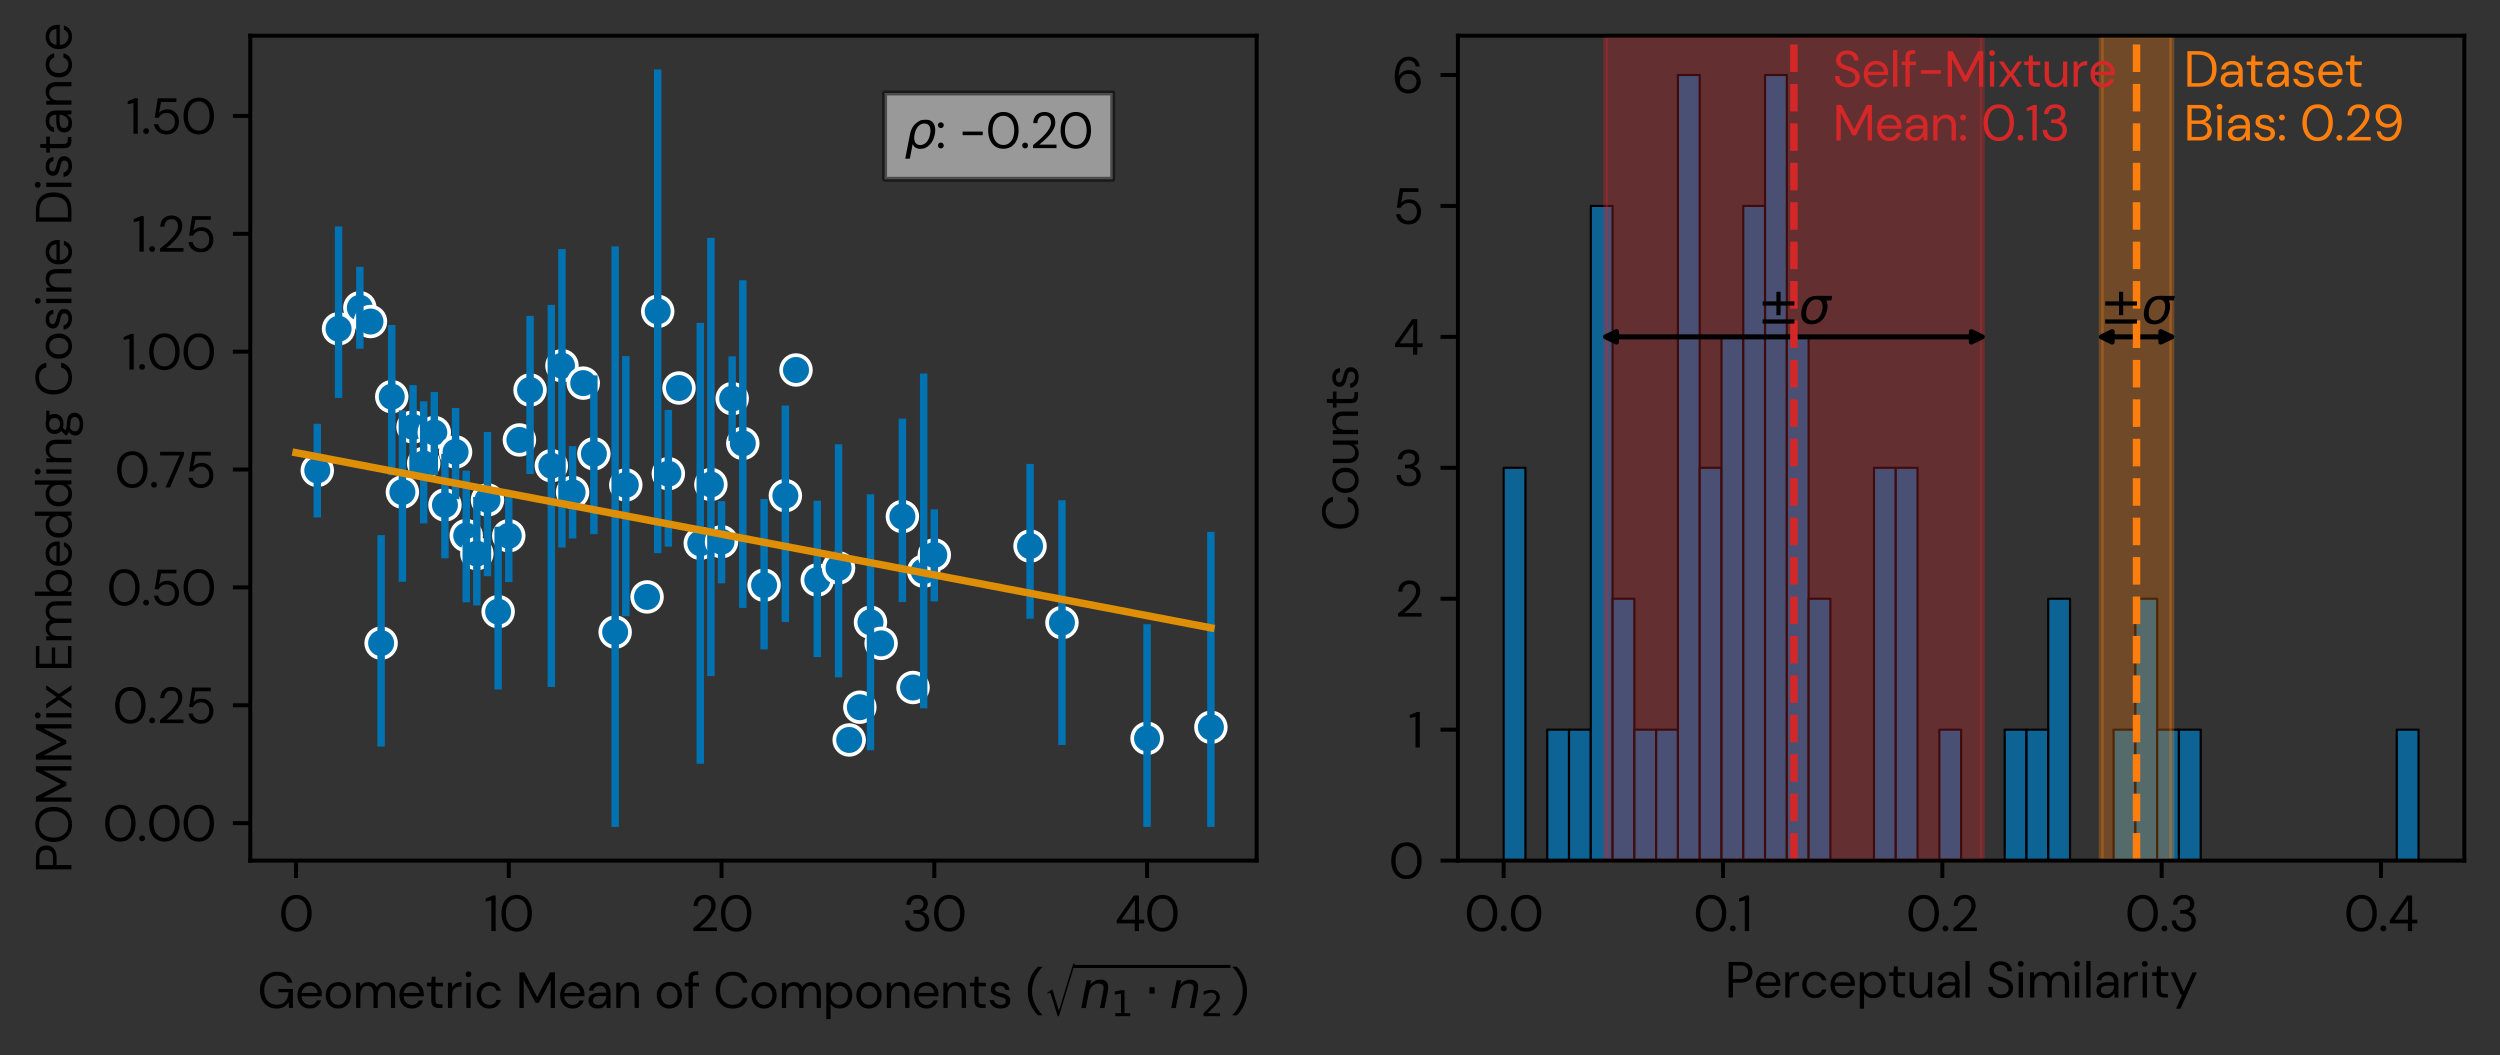 <?xml version="1.0" encoding="utf-8" standalone="no"?>
<!DOCTYPE svg PUBLIC "-//W3C//DTD SVG 1.1//EN"
  "http://www.w3.org/Graphics/SVG/1.1/DTD/svg11.dtd">
<svg xmlns:xlink="http://www.w3.org/1999/xlink" width="504.059pt" height="212.72pt" viewBox="0 0 504.059 212.72" xmlns="http://www.w3.org/2000/svg" version="1.1">
 <rect x="0" y="0" width="504.059" height="212.72" fill="#333333" stroke="none"/>
 <defs>
  <style type="text/css">*{stroke-linejoin: round; stroke-linecap: butt}</style>
 </defs>
 <g id="figure_1">
  <g id="patch_1">
   <path d="M 0 212.72 
L 504.059 212.72 
L 504.059 0 
L 0 0 
L 0 212.72 
z
" style="fill: none"/>
  </g>
  <g id="axes_1">
   <g id="patch_2">
    <path d="M 50.459 173.52 
L 253.368 173.52 
L 253.368 7.2 
L 50.459 7.2 
L 50.459 173.52 
z
" style="fill: none"/>
   </g>
   <g id="matplotlib.axis_1">
    <g id="xtick_1">
     <g id="line2d_1">
      <defs>
       <path id="m7b72552fb1" d="M 0 0 
L 0 3.5 
" style="stroke: #000000; stroke-width: 0.8"/>
      </defs>
      <g>
       <use xlink:href="#m7b72552fb1" x="59.683" y="173.52" style="stroke: #000000; stroke-width: 0.8"/>
      </g>
     </g>
     <g id="text_1">
      <!-- 0 -->
      <g transform="translate(56.218 187.72) scale(0.1 -0.1)">
       <defs>
        <path id="DMSans24pt-Regular-30" d="M 2221 -77 
Q 1626 -77 1194 214 
Q 762 506 531 1027 
Q 301 1549 301 2240 
Q 301 2931 531 3452 
Q 762 3974 1194 4265 
Q 1626 4557 2221 4557 
Q 2822 4557 3248 4265 
Q 3674 3974 3904 3452 
Q 4134 2931 4134 2240 
Q 4134 1549 3904 1027 
Q 3674 506 3248 214 
Q 2822 -77 2221 -77 
z
M 2221 397 
Q 2618 397 2925 617 
Q 3232 838 3408 1251 
Q 3584 1664 3584 2240 
Q 3584 2816 3408 3229 
Q 3232 3642 2925 3859 
Q 2618 4077 2221 4077 
Q 1824 4077 1513 3859 
Q 1203 3642 1027 3229 
Q 851 2816 851 2240 
Q 851 1664 1027 1251 
Q 1203 838 1513 617 
Q 1824 397 2221 397 
z
" transform="scale(0.016)"/>
       </defs>
       <use xlink:href="#DMSans24pt-Regular-30"/>
      </g>
     </g>
    </g>
    <g id="xtick_2">
     <g id="line2d_2">
      <g>
       <use xlink:href="#m7b72552fb1" x="102.581" y="173.52" style="stroke: #000000; stroke-width: 0.8"/>
      </g>
     </g>
     <g id="text_2">
      <!-- 10 -->
      <g transform="translate(97.606 187.72) scale(0.1 -0.1)">
       <defs>
        <path id="DMSans24pt-Regular-31" d="M 915 0 
L 915 3878 
L 192 3718 
L 192 4090 
L 1094 4480 
L 1459 4480 
L 1459 0 
L 915 0 
z
" transform="scale(0.016)"/>
       </defs>
       <use xlink:href="#DMSans24pt-Regular-31"/>
       <use xlink:href="#DMSans24pt-Regular-30" x="30.2"/>
      </g>
     </g>
    </g>
    <g id="xtick_3">
     <g id="line2d_3">
      <g>
       <use xlink:href="#m7b72552fb1" x="145.479" y="173.52" style="stroke: #000000; stroke-width: 0.8"/>
      </g>
     </g>
     <g id="text_3">
      <!-- 20 -->
      <g transform="translate(139.154 187.72) scale(0.1 -0.1)">
       <defs>
        <path id="DMSans24pt-Regular-32" d="M 403 0 
L 403 378 
Q 858 736 1264 1101 
Q 1670 1466 1987 1827 
Q 2304 2189 2486 2534 
Q 2669 2880 2669 3200 
Q 2669 3437 2589 3638 
Q 2509 3840 2329 3968 
Q 2150 4096 1843 4096 
Q 1549 4096 1350 3965 
Q 1152 3834 1053 3619 
Q 954 3405 954 3149 
L 435 3149 
Q 442 3590 624 3907 
Q 806 4224 1126 4390 
Q 1446 4557 1850 4557 
Q 2445 4557 2825 4221 
Q 3206 3885 3206 3219 
Q 3206 2829 3011 2438 
Q 2816 2048 2505 1686 
Q 2195 1325 1846 1011 
Q 1498 698 1197 448 
L 3360 448 
L 3360 0 
L 403 0 
z
" transform="scale(0.016)"/>
       </defs>
       <use xlink:href="#DMSans24pt-Regular-32"/>
       <use xlink:href="#DMSans24pt-Regular-30" x="57.2"/>
      </g>
     </g>
    </g>
    <g id="xtick_4">
     <g id="line2d_4">
      <g>
       <use xlink:href="#m7b72552fb1" x="188.377" y="173.52" style="stroke: #000000; stroke-width: 0.8"/>
      </g>
     </g>
     <g id="text_4">
      <!-- 30 -->
      <g transform="translate(181.973 187.72) scale(0.1 -0.1)">
       <defs>
        <path id="DMSans24pt-Regular-33" d="M 1869 -77 
Q 1440 -77 1091 80 
Q 742 237 537 550 
Q 333 864 320 1331 
L 864 1331 
Q 870 1075 988 860 
Q 1107 646 1331 518 
Q 1555 390 1869 390 
Q 2342 390 2582 652 
Q 2822 915 2822 1286 
Q 2822 1600 2672 1798 
Q 2522 1997 2269 2093 
Q 2016 2189 1715 2189 
L 1382 2189 
L 1382 2643 
L 1715 2643 
Q 2150 2643 2396 2844 
Q 2643 3046 2643 3398 
Q 2643 3699 2448 3894 
Q 2253 4090 1869 4090 
Q 1498 4090 1277 3872 
Q 1056 3654 1024 3315 
L 480 3315 
Q 499 3680 675 3961 
Q 851 4243 1158 4400 
Q 1466 4557 1869 4557 
Q 2304 4557 2595 4403 
Q 2886 4250 3036 3994 
Q 3187 3738 3187 3430 
Q 3187 3098 3004 2816 
Q 2822 2534 2445 2438 
Q 2842 2355 3104 2060 
Q 3366 1766 3366 1286 
Q 3366 922 3196 611 
Q 3027 301 2694 112 
Q 2362 -77 1869 -77 
z
" transform="scale(0.016)"/>
       </defs>
       <use xlink:href="#DMSans24pt-Regular-33"/>
       <use xlink:href="#DMSans24pt-Regular-30" x="58.8"/>
      </g>
     </g>
    </g>
    <g id="xtick_5">
     <g id="line2d_5">
      <g>
       <use xlink:href="#m7b72552fb1" x="231.276" y="173.52" style="stroke: #000000; stroke-width: 0.8"/>
      </g>
     </g>
     <g id="text_5">
      <!-- 40 -->
      <g transform="translate(224.786 187.72) scale(0.1 -0.1)">
       <defs>
        <path id="DMSans24pt-Regular-34" d="M 2502 0 
L 2502 960 
L 230 960 
L 230 1376 
L 2406 4480 
L 3034 4480 
L 3034 1434 
L 3699 1434 
L 3699 960 
L 3034 960 
L 3034 0 
L 2502 0 
z
M 826 1434 
L 2528 1434 
L 2528 3885 
L 826 1434 
z
" transform="scale(0.016)"/>
       </defs>
       <use xlink:href="#DMSans24pt-Regular-34"/>
       <use xlink:href="#DMSans24pt-Regular-30" x="60.5"/>
      </g>
     </g>
    </g>
    <g id="text_6">
     <!-- Geometric Mean of Components ($\sqrt{n_1 \cdot n_2}$) -->
     <g transform="translate(51.914 203.32) scale(0.1 -0.1)">
      <defs>
       <path id="DMSans24pt-Regular-47" d="M 2400 -77 
Q 1773 -77 1299 214 
Q 826 506 563 1024 
Q 301 1542 301 2234 
Q 301 2918 566 3443 
Q 832 3968 1321 4262 
Q 1811 4557 2477 4557 
Q 3232 4557 3737 4195 
Q 4243 3834 4384 3187 
L 3763 3187 
Q 3674 3590 3341 3827 
Q 3008 4064 2477 4064 
Q 1984 4064 1616 3843 
Q 1248 3622 1049 3212 
Q 851 2803 851 2234 
Q 851 1664 1049 1251 
Q 1248 838 1603 620 
Q 1958 403 2419 403 
Q 3136 403 3501 825 
Q 3866 1248 3917 1971 
L 2624 1971 
L 2624 2394 
L 4467 2394 
L 4467 0 
L 3974 0 
L 3930 736 
Q 3693 346 3337 134 
Q 2982 -77 2400 -77 
z
" transform="scale(0.016)"/>
       <path id="DMSans24pt-Regular-65" d="M 1869 -77 
Q 1414 -77 1062 131 
Q 710 339 508 713 
Q 307 1088 307 1587 
Q 307 2093 505 2464 
Q 704 2835 1059 3043 
Q 1414 3251 1882 3251 
Q 2349 3251 2681 3043 
Q 3014 2835 3193 2499 
Q 3373 2163 3373 1766 
Q 3373 1702 3373 1628 
Q 3373 1555 3366 1466 
L 832 1466 
Q 851 1101 1001 861 
Q 1152 621 1382 499 
Q 1613 378 1869 378 
Q 2202 378 2426 531 
Q 2650 685 2752 947 
L 3283 947 
Q 3162 506 2797 214 
Q 2432 -77 1869 -77 
z
M 1869 2797 
Q 1485 2797 1187 2566 
Q 890 2336 838 1882 
L 2842 1882 
Q 2822 2310 2550 2553 
Q 2278 2797 1869 2797 
z
" transform="scale(0.016)"/>
       <path id="DMSans24pt-Regular-6f" d="M 1888 -77 
Q 1440 -77 1081 128 
Q 723 333 515 707 
Q 307 1082 307 1587 
Q 307 2093 518 2467 
Q 730 2842 1091 3046 
Q 1453 3251 1901 3251 
Q 2349 3251 2707 3046 
Q 3066 2842 3274 2467 
Q 3482 2093 3482 1587 
Q 3482 1082 3270 707 
Q 3059 333 2697 128 
Q 2336 -77 1888 -77 
z
M 1888 384 
Q 2163 384 2400 518 
Q 2637 653 2784 921 
Q 2931 1190 2931 1587 
Q 2931 1990 2787 2256 
Q 2643 2522 2406 2656 
Q 2170 2790 1901 2790 
Q 1632 2790 1392 2656 
Q 1152 2522 1005 2256 
Q 858 1990 858 1587 
Q 858 1190 1005 921 
Q 1152 653 1385 518 
Q 1619 384 1888 384 
z
" transform="scale(0.016)"/>
       <path id="DMSans24pt-Regular-6d" d="M 442 0 
L 442 3174 
L 928 3174 
L 966 2714 
Q 1120 2970 1376 3110 
Q 1632 3251 1952 3251 
Q 2323 3251 2598 3097 
Q 2874 2944 3021 2630 
Q 3187 2925 3481 3088 
Q 3776 3251 4109 3251 
Q 4678 3251 5017 2908 
Q 5357 2566 5357 1856 
L 5357 0 
L 4826 0 
L 4826 1798 
Q 4826 2291 4627 2540 
Q 4429 2790 4058 2790 
Q 3674 2790 3421 2492 
Q 3168 2195 3168 1645 
L 3168 0 
L 2630 0 
L 2630 1798 
Q 2630 2291 2432 2540 
Q 2234 2790 1862 2790 
Q 1485 2790 1232 2492 
Q 979 2195 979 1645 
L 979 0 
L 442 0 
z
" transform="scale(0.016)"/>
       <path id="DMSans24pt-Regular-74" d="M 1696 0 
Q 1261 0 1011 214 
Q 762 429 762 973 
L 762 2720 
L 211 2720 
L 211 3174 
L 762 3174 
L 832 3936 
L 1299 3936 
L 1299 3174 
L 2234 3174 
L 2234 2720 
L 1299 2720 
L 1299 973 
Q 1299 672 1420 566 
Q 1542 461 1850 461 
L 2182 461 
L 2182 0 
L 1696 0 
z
" transform="scale(0.016)"/>
       <path id="DMSans24pt-Regular-72" d="M 442 0 
L 442 3174 
L 928 3174 
L 973 2560 
Q 1120 2880 1421 3065 
Q 1722 3251 2163 3251 
L 2163 2688 
L 2016 2688 
Q 1734 2688 1497 2592 
Q 1261 2496 1120 2259 
Q 979 2022 979 1600 
L 979 0 
L 442 0 
z
" transform="scale(0.016)"/>
       <path id="DMSans24pt-Regular-69" d="M 768 3878 
Q 608 3878 502 3984 
Q 397 4090 397 4250 
Q 397 4410 502 4509 
Q 608 4608 768 4608 
Q 922 4608 1030 4509 
Q 1139 4410 1139 4250 
Q 1139 4090 1030 3984 
Q 922 3878 768 3878 
z
M 499 0 
L 499 3174 
L 1037 3174 
L 1037 0 
L 499 0 
z
" transform="scale(0.016)"/>
       <path id="DMSans24pt-Regular-63" d="M 1901 -77 
Q 1446 -77 1084 131 
Q 723 339 515 713 
Q 307 1088 307 1587 
Q 307 2086 515 2460 
Q 723 2835 1084 3043 
Q 1446 3251 1901 3251 
Q 2470 3251 2854 2956 
Q 3238 2662 3341 2170 
L 2790 2170 
Q 2726 2464 2476 2627 
Q 2227 2790 1894 2790 
Q 1626 2790 1389 2656 
Q 1152 2522 1005 2253 
Q 858 1984 858 1587 
Q 858 1190 1005 921 
Q 1152 653 1389 515 
Q 1626 378 1894 378 
Q 2227 378 2476 544 
Q 2726 710 2790 1005 
L 3341 1005 
Q 3238 525 2854 224 
Q 2470 -77 1901 -77 
z
" transform="scale(0.016)"/>
       <path id="DMSans24pt-Regular-20" transform="scale(0.016)"/>
       <path id="DMSans24pt-Regular-4d" d="M 474 0 
L 474 4480 
L 1101 4480 
L 2707 1357 
L 4314 4480 
L 4947 4480 
L 4947 0 
L 4410 0 
L 4410 3520 
L 2912 640 
L 2509 640 
L 1011 3514 
L 1011 0 
L 474 0 
z
" transform="scale(0.016)"/>
       <path id="DMSans24pt-Regular-61" d="M 1498 -77 
Q 1101 -77 838 57 
Q 576 192 448 416 
Q 320 640 320 902 
Q 320 1389 691 1651 
Q 1062 1914 1702 1914 
L 2560 1914 
Q 2560 2355 2349 2576 
Q 2138 2797 1760 2797 
Q 1446 2797 1216 2640 
Q 986 2483 934 2182 
L 384 2182 
Q 422 2528 620 2765 
Q 819 3002 1123 3126 
Q 1427 3251 1760 3251 
Q 2426 3251 2762 2896 
Q 3098 2541 3098 1952 
L 3098 0 
L 2618 0 
L 2586 570 
Q 2451 301 2192 112 
Q 1933 -77 1498 -77 
z
M 1581 378 
Q 1894 378 2112 538 
Q 2330 698 2445 954 
Q 2560 1210 2560 1491 
L 2560 1498 
L 1747 1498 
Q 1274 1498 1078 1334 
Q 883 1171 883 928 
Q 883 678 1065 528 
Q 1248 378 1581 378 
z
" transform="scale(0.016)"/>
       <path id="DMSans24pt-Regular-6e" d="M 442 0 
L 442 3174 
L 928 3174 
L 960 2605 
Q 1114 2906 1402 3078 
Q 1690 3251 2054 3251 
Q 2618 3251 2954 2908 
Q 3290 2566 3290 1856 
L 3290 0 
L 2752 0 
L 2752 1798 
Q 2752 2291 2541 2540 
Q 2330 2790 1933 2790 
Q 1523 2790 1251 2492 
Q 979 2195 979 1645 
L 979 0 
L 442 0 
z
" transform="scale(0.016)"/>
       <path id="DMSans24pt-Regular-66" d="M 614 0 
L 614 2720 
L 134 2720 
L 134 3174 
L 614 3174 
L 614 3725 
Q 614 4186 844 4397 
Q 1075 4608 1517 4608 
L 1837 4608 
L 1837 4147 
L 1600 4147 
Q 1363 4147 1257 4051 
Q 1152 3955 1152 3712 
L 1152 3174 
L 1933 3174 
L 1933 2720 
L 1152 2720 
L 1152 0 
L 614 0 
z
" transform="scale(0.016)"/>
       <path id="DMSans24pt-Regular-43" d="M 2438 -77 
Q 1779 -77 1299 214 
Q 819 506 560 1027 
Q 301 1549 301 2240 
Q 301 2931 560 3452 
Q 819 3974 1299 4265 
Q 1779 4557 2438 4557 
Q 3213 4557 3693 4192 
Q 4173 3827 4307 3162 
L 3712 3162 
Q 3610 3578 3296 3830 
Q 2982 4083 2438 4083 
Q 1958 4083 1600 3862 
Q 1242 3642 1046 3229 
Q 851 2816 851 2240 
Q 851 1664 1046 1251 
Q 1242 838 1600 617 
Q 1958 397 2438 397 
Q 2982 397 3296 643 
Q 3610 890 3712 1299 
L 4307 1299 
Q 4173 653 3693 288 
Q 3213 -77 2438 -77 
z
" transform="scale(0.016)"/>
       <path id="DMSans24pt-Regular-70" d="M 442 -1408 
L 442 3174 
L 928 3174 
L 979 2650 
Q 1133 2880 1417 3065 
Q 1702 3251 2144 3251 
Q 2618 3251 2970 3033 
Q 3322 2816 3517 2438 
Q 3712 2061 3712 1581 
Q 3712 1101 3517 726 
Q 3322 352 2966 137 
Q 2611 -77 2138 -77 
Q 1747 -77 1446 83 
Q 1146 243 979 531 
L 979 -1408 
L 442 -1408 
z
M 2080 390 
Q 2400 390 2646 540 
Q 2893 691 3030 960 
Q 3168 1229 3168 1587 
Q 3168 1946 3030 2214 
Q 2893 2483 2646 2633 
Q 2400 2784 2080 2784 
Q 1760 2784 1513 2633 
Q 1267 2483 1129 2214 
Q 992 1946 992 1587 
Q 992 1229 1129 960 
Q 1267 691 1513 540 
Q 1760 390 2080 390 
z
" transform="scale(0.016)"/>
       <path id="DMSans24pt-Regular-73" d="M 1658 -77 
Q 1088 -77 710 211 
Q 333 499 269 992 
L 819 992 
Q 870 742 1084 560 
Q 1299 378 1664 378 
Q 2003 378 2163 522 
Q 2323 666 2323 864 
Q 2323 1146 2115 1245 
Q 1907 1344 1530 1421 
Q 1274 1472 1014 1568 
Q 755 1664 585 1840 
Q 416 2016 416 2304 
Q 416 2720 726 2985 
Q 1037 3251 1568 3251 
Q 2074 3251 2397 3001 
Q 2720 2752 2771 2278 
L 2240 2278 
Q 2214 2522 2038 2659 
Q 1862 2797 1562 2797 
Q 1267 2797 1113 2675 
Q 960 2554 960 2355 
Q 960 2170 1161 2054 
Q 1363 1939 1709 1869 
Q 2010 1805 2272 1712 
Q 2534 1619 2704 1436 
Q 2874 1254 2874 909 
Q 2880 480 2550 201 
Q 2221 -77 1658 -77 
z
" transform="scale(0.016)"/>
       <path id="DMSans24pt-Regular-28" d="M 1587 -928 
Q 1242 -595 947 -137 
Q 653 320 477 889 
Q 301 1459 301 2131 
Q 301 2803 477 3372 
Q 653 3942 947 4403 
Q 1242 4864 1587 5190 
L 2138 5190 
L 2138 5139 
Q 1555 4563 1196 3792 
Q 838 3021 838 2131 
Q 838 1242 1196 470 
Q 1555 -301 2138 -877 
L 2138 -928 
L 1587 -928 
z
" transform="scale(0.016)"/>
       <path id="STIXSizeOneSym-Regular-221a" d="M 6970 9933 
L 3373 -1888 
L 3104 -1888 
L 1626 2918 
Q 1555 3149 1465 3251 
Q 1376 3354 1229 3354 
Q 1011 3354 794 3181 
L 717 3309 
L 1766 4115 
L 1926 4115 
L 3379 -602 
L 3405 -602 
L 6605 9933 
L 6970 9933 
z
" transform="scale(0.016)"/>
       <path id="DejaVuSans-Oblique-6e" d="M 3566 2113 
L 3156 0 
L 2578 0 
L 2988 2091 
Q 3016 2238 3031 2350 
Q 3047 2463 3047 2528 
Q 3047 2791 2881 2937 
Q 2716 3084 2419 3084 
Q 1956 3084 1622 2776 
Q 1288 2469 1184 1941 
L 800 0 
L 225 0 
L 903 3500 
L 1478 3500 
L 1363 2950 
Q 1603 3253 1940 3418 
Q 2278 3584 2650 3584 
Q 3113 3584 3367 3334 
Q 3622 3084 3622 2631 
Q 3622 2519 3608 2391 
Q 3594 2263 3566 2113 
z
" transform="scale(0.016)"/>
       <path id="DejaVuSans-31" d="M 794 531 
L 1825 531 
L 1825 4091 
L 703 3866 
L 703 4441 
L 1819 4666 
L 2450 4666 
L 2450 531 
L 3481 531 
L 3481 0 
L 794 0 
L 794 531 
z
" transform="scale(0.016)"/>
       <path id="DejaVuSans-22c5" d="M 684 2619 
L 1344 2619 
L 1344 1825 
L 684 1825 
L 684 2619 
z
" transform="scale(0.016)"/>
       <path id="DejaVuSans-32" d="M 1228 531 
L 3431 531 
L 3431 0 
L 469 0 
L 469 531 
Q 828 903 1448 1529 
Q 2069 2156 2228 2338 
Q 2531 2678 2651 2914 
Q 2772 3150 2772 3378 
Q 2772 3750 2511 3984 
Q 2250 4219 1831 4219 
Q 1534 4219 1204 4116 
Q 875 4013 500 3803 
L 500 4441 
Q 881 4594 1212 4672 
Q 1544 4750 1819 4750 
Q 2544 4750 2975 4387 
Q 3406 4025 3406 3419 
Q 3406 3131 3298 2873 
Q 3191 2616 2906 2266 
Q 2828 2175 2409 1742 
Q 1991 1309 1228 531 
z
" transform="scale(0.016)"/>
       <path id="DMSans24pt-Regular-29" d="M 794 -928 
L 243 -928 
L 243 -877 
Q 826 -301 1184 470 
Q 1542 1242 1542 2131 
Q 1542 3021 1187 3792 
Q 832 4563 243 5139 
L 243 5190 
L 794 5190 
Q 1146 4864 1437 4403 
Q 1728 3942 1904 3372 
Q 2080 2803 2080 2131 
Q 2080 1459 1904 889 
Q 1728 320 1437 -137 
Q 1146 -595 794 -928 
z
" transform="scale(0.016)"/>
      </defs>
      <use xlink:href="#DMSans24pt-Regular-47" transform="translate(0 0.984)"/>
      <use xlink:href="#DMSans24pt-Regular-65" transform="translate(75.7 0.984)"/>
      <use xlink:href="#DMSans24pt-Regular-6f" transform="translate(132.6 0.984)"/>
      <use xlink:href="#DMSans24pt-Regular-6d" transform="translate(191.8 0.984)"/>
      <use xlink:href="#DMSans24pt-Regular-65" transform="translate(281.3 0.984)"/>
      <use xlink:href="#DMSans24pt-Regular-74" transform="translate(338.2 0.984)"/>
      <use xlink:href="#DMSans24pt-Regular-72" transform="translate(376.9 0.984)"/>
      <use xlink:href="#DMSans24pt-Regular-69" transform="translate(413.2 0.984)"/>
      <use xlink:href="#DMSans24pt-Regular-63" transform="translate(437.1 0.984)"/>
      <use xlink:href="#DMSans24pt-Regular-20" transform="translate(494.1 0.984)"/>
      <use xlink:href="#DMSans24pt-Regular-4d" transform="translate(520.6 0.984)"/>
      <use xlink:href="#DMSans24pt-Regular-65" transform="translate(605.3 0.984)"/>
      <use xlink:href="#DMSans24pt-Regular-61" transform="translate(662.2 0.984)"/>
      <use xlink:href="#DMSans24pt-Regular-6e" transform="translate(716.4 0.984)"/>
      <use xlink:href="#DMSans24pt-Regular-20" transform="translate(773.6 0.984)"/>
      <use xlink:href="#DMSans24pt-Regular-6f" transform="translate(800.1 0.984)"/>
      <use xlink:href="#DMSans24pt-Regular-66" transform="translate(859.3 0.984)"/>
      <use xlink:href="#DMSans24pt-Regular-20" transform="translate(892.6 0.984)"/>
      <use xlink:href="#DMSans24pt-Regular-43" transform="translate(919.1 0.984)"/>
      <use xlink:href="#DMSans24pt-Regular-6f" transform="translate(991.1 0.984)"/>
      <use xlink:href="#DMSans24pt-Regular-6d" transform="translate(1050.3 0.984)"/>
      <use xlink:href="#DMSans24pt-Regular-70" transform="translate(1139.8 0.984)"/>
      <use xlink:href="#DMSans24pt-Regular-6f" transform="translate(1202.6 0.984)"/>
      <use xlink:href="#DMSans24pt-Regular-6e" transform="translate(1261.8 0.984)"/>
      <use xlink:href="#DMSans24pt-Regular-65" transform="translate(1319 0.984)"/>
      <use xlink:href="#DMSans24pt-Regular-6e" transform="translate(1375.9 0.984)"/>
      <use xlink:href="#DMSans24pt-Regular-74" transform="translate(1433.1 0.984)"/>
      <use xlink:href="#DMSans24pt-Regular-73" transform="translate(1471.8 0.984)"/>
      <use xlink:href="#DMSans24pt-Regular-20" transform="translate(1521.8 0.984)"/>
      <use xlink:href="#DMSans24pt-Regular-28" transform="translate(1548.3 0.984)"/>
      <use xlink:href="#STIXSizeOneSym-Regular-221a" transform="translate(1585.5 1.094) scale(0.561)"/>
      <use xlink:href="#DejaVuSans-Oblique-6e" transform="translate(1657.324 0.75)"/>
      <use xlink:href="#DejaVuSans-31" transform="translate(1720.703 -15.656) scale(0.7)"/>
      <use xlink:href="#DejaVuSans-22c5" transform="translate(1787.456 0.75)"/>
      <use xlink:href="#DejaVuSans-Oblique-6e" transform="translate(1838.725 0.75)"/>
      <use xlink:href="#DejaVuSans-32" transform="translate(1902.104 -15.656) scale(0.7)"/>
      <use xlink:href="#DMSans24pt-Regular-29" transform="translate(1961.875 0.984)"/>
      <path d="M 1644.824 81.5 
L 1644.824 87.75 
L 1961.875 87.75 
L 1961.875 81.5 
L 1644.824 81.5 
z
"/>
     </g>
    </g>
   </g>
   <g id="matplotlib.axis_2">
    <g id="ytick_1">
     <g id="line2d_6">
      <defs>
       <path id="m32d5a4c29f" d="M 0 0 
L -3.5 0 
" style="stroke: #000000; stroke-width: 0.8"/>
      </defs>
      <g>
       <use xlink:href="#m32d5a4c29f" x="50.459" y="165.96" style="stroke: #000000; stroke-width: 0.8"/>
      </g>
     </g>
     <g id="text_7">
      <!-- 0.00 -->
      <g transform="translate(20.72 169.56) scale(0.1 -0.1)">
       <defs>
        <path id="DMSans24pt-Regular-2e" d="M 627 -32 
Q 467 -32 361 73 
Q 256 179 256 333 
Q 256 486 361 592 
Q 467 698 627 698 
Q 787 698 889 592 
Q 992 486 992 333 
Q 992 179 889 73 
Q 787 -32 627 -32 
z
" transform="scale(0.016)"/>
       </defs>
       <use xlink:href="#DMSans24pt-Regular-30"/>
       <use xlink:href="#DMSans24pt-Regular-2e" x="69.3"/>
       <use xlink:href="#DMSans24pt-Regular-30" x="88.8"/>
       <use xlink:href="#DMSans24pt-Regular-30" x="158.1"/>
      </g>
     </g>
    </g>
    <g id="ytick_2">
     <g id="line2d_7">
      <g>
       <use xlink:href="#m32d5a4c29f" x="50.459" y="142.196" style="stroke: #000000; stroke-width: 0.8"/>
      </g>
     </g>
     <g id="text_8">
      <!-- 0.25 -->
      <g transform="translate(22.739 145.796) scale(0.1 -0.1)">
       <defs>
        <path id="DMSans24pt-Regular-35" d="M 1997 -77 
Q 1536 -77 1197 92 
Q 858 262 659 553 
Q 461 845 410 1210 
L 934 1210 
Q 1011 838 1292 611 
Q 1574 384 2003 384 
Q 2323 384 2553 534 
Q 2784 685 2909 941 
Q 3034 1197 3034 1510 
Q 3034 2010 2755 2317 
Q 2477 2624 2022 2624 
Q 1651 2624 1388 2457 
Q 1126 2291 1005 2022 
L 493 2022 
L 877 4480 
L 3226 4480 
L 3226 4013 
L 1293 4013 
L 1030 2650 
Q 1190 2835 1459 2956 
Q 1728 3078 2080 3078 
Q 2522 3078 2851 2873 
Q 3181 2669 3366 2317 
Q 3552 1965 3552 1517 
Q 3552 1088 3369 723 
Q 3187 358 2838 140 
Q 2490 -77 1997 -77 
z
" transform="scale(0.016)"/>
       </defs>
       <use xlink:href="#DMSans24pt-Regular-30"/>
       <use xlink:href="#DMSans24pt-Regular-2e" x="69.3"/>
       <use xlink:href="#DMSans24pt-Regular-32" x="88.8"/>
       <use xlink:href="#DMSans24pt-Regular-35" x="146"/>
      </g>
     </g>
    </g>
    <g id="ytick_3">
     <g id="line2d_8">
      <g>
       <use xlink:href="#m32d5a4c29f" x="50.459" y="118.432" style="stroke: #000000; stroke-width: 0.8"/>
      </g>
     </g>
     <g id="text_9">
      <!-- 0.50 -->
      <g transform="translate(21.53 122.032) scale(0.1 -0.1)">
       <use xlink:href="#DMSans24pt-Regular-30"/>
       <use xlink:href="#DMSans24pt-Regular-2e" x="69.3"/>
       <use xlink:href="#DMSans24pt-Regular-35" x="88.8"/>
       <use xlink:href="#DMSans24pt-Regular-30" x="150"/>
      </g>
     </g>
    </g>
    <g id="ytick_4">
     <g id="line2d_9">
      <g>
       <use xlink:href="#m32d5a4c29f" x="50.459" y="94.668" style="stroke: #000000; stroke-width: 0.8"/>
      </g>
     </g>
     <g id="text_10">
      <!-- 0.75 -->
      <g transform="translate(23.13 98.268) scale(0.1 -0.1)">
       <defs>
        <path id="DMSans24pt-Regular-37" d="M 845 0 
L 2624 4019 
L 166 4019 
L 166 4480 
L 3174 4480 
L 3174 4077 
L 1414 0 
L 845 0 
z
" transform="scale(0.016)"/>
       </defs>
       <use xlink:href="#DMSans24pt-Regular-30"/>
       <use xlink:href="#DMSans24pt-Regular-2e" x="69.3"/>
       <use xlink:href="#DMSans24pt-Regular-37" x="88.8"/>
       <use xlink:href="#DMSans24pt-Regular-35" x="142.1"/>
      </g>
     </g>
    </g>
    <g id="ytick_5">
     <g id="line2d_10">
      <g>
       <use xlink:href="#m32d5a4c29f" x="50.459" y="70.903" style="stroke: #000000; stroke-width: 0.8"/>
      </g>
     </g>
     <g id="text_11">
      <!-- 1.00 -->
      <g transform="translate(24.63 74.503) scale(0.1 -0.1)">
       <use xlink:href="#DMSans24pt-Regular-31"/>
       <use xlink:href="#DMSans24pt-Regular-2e" x="30.2"/>
       <use xlink:href="#DMSans24pt-Regular-30" x="49.7"/>
       <use xlink:href="#DMSans24pt-Regular-30" x="119"/>
      </g>
     </g>
    </g>
    <g id="ytick_6">
     <g id="line2d_11">
      <g>
       <use xlink:href="#m32d5a4c29f" x="50.459" y="47.139" style="stroke: #000000; stroke-width: 0.8"/>
      </g>
     </g>
     <g id="text_12">
      <!-- 1.25 -->
      <g transform="translate(26.648 50.739) scale(0.1 -0.1)">
       <use xlink:href="#DMSans24pt-Regular-31"/>
       <use xlink:href="#DMSans24pt-Regular-2e" x="30.2"/>
       <use xlink:href="#DMSans24pt-Regular-32" x="49.7"/>
       <use xlink:href="#DMSans24pt-Regular-35" x="106.9"/>
      </g>
     </g>
    </g>
    <g id="ytick_7">
     <g id="line2d_12">
      <g>
       <use xlink:href="#m32d5a4c29f" x="50.459" y="23.375" style="stroke: #000000; stroke-width: 0.8"/>
      </g>
     </g>
     <g id="text_13">
      <!-- 1.50 -->
      <g transform="translate(25.439 26.975) scale(0.1 -0.1)">
       <use xlink:href="#DMSans24pt-Regular-31"/>
       <use xlink:href="#DMSans24pt-Regular-2e" x="30.2"/>
       <use xlink:href="#DMSans24pt-Regular-35" x="49.7"/>
       <use xlink:href="#DMSans24pt-Regular-30" x="110.9"/>
      </g>
     </g>
    </g>
    <g id="text_14">
     <!-- POMMix Embedding Cosine Distance -->
     <g transform="translate(14.4 176.03) rotate(-90) scale(0.1 -0.1)">
      <defs>
       <path id="DMSans24pt-Regular-50" d="M 474 0 
L 474 4480 
L 1946 4480 
Q 2470 4480 2809 4307 
Q 3149 4134 3312 3840 
Q 3475 3546 3475 3174 
Q 3475 2810 3315 2515 
Q 3155 2221 2816 2045 
Q 2477 1869 1946 1869 
L 1011 1869 
L 1011 0 
L 474 0 
z
M 1011 2323 
L 1933 2323 
Q 2464 2323 2694 2553 
Q 2925 2784 2925 3174 
Q 2925 3584 2694 3808 
Q 2464 4032 1933 4032 
L 1011 4032 
L 1011 2323 
z
" transform="scale(0.016)"/>
       <path id="DMSans24pt-Regular-4f" d="M 2509 -77 
Q 1850 -77 1354 214 
Q 858 506 579 1027 
Q 301 1549 301 2240 
Q 301 2925 579 3446 
Q 858 3968 1354 4262 
Q 1850 4557 2509 4557 
Q 3174 4557 3670 4262 
Q 4166 3968 4441 3446 
Q 4717 2925 4717 2240 
Q 4717 1549 4441 1027 
Q 4166 506 3670 214 
Q 3174 -77 2509 -77 
z
M 2509 397 
Q 3002 397 3376 617 
Q 3750 838 3958 1251 
Q 4166 1664 4166 2240 
Q 4166 2816 3958 3229 
Q 3750 3642 3376 3859 
Q 3002 4077 2509 4077 
Q 2016 4077 1641 3859 
Q 1267 3642 1059 3229 
Q 851 2816 851 2240 
Q 851 1664 1059 1251 
Q 1267 838 1641 617 
Q 2016 397 2509 397 
z
" transform="scale(0.016)"/>
       <path id="DMSans24pt-Regular-78" d="M 122 0 
L 1222 1587 
L 122 3174 
L 704 3174 
L 1594 1862 
L 2490 3174 
L 3066 3174 
L 1965 1587 
L 3066 0 
L 2490 0 
L 1594 1312 
L 704 0 
L 122 0 
z
" transform="scale(0.016)"/>
       <path id="DMSans24pt-Regular-45" d="M 474 0 
L 474 4480 
L 3245 4480 
L 3245 4038 
L 1011 4038 
L 1011 2477 
L 3053 2477 
L 3053 2042 
L 1011 2042 
L 1011 442 
L 3245 442 
L 3245 0 
L 474 0 
z
" transform="scale(0.016)"/>
       <path id="DMSans24pt-Regular-62" d="M 2138 -77 
Q 1747 -77 1446 83 
Q 1146 243 979 531 
L 928 0 
L 442 0 
L 442 4608 
L 979 4608 
L 979 2650 
Q 1133 2880 1417 3065 
Q 1702 3251 2144 3251 
Q 2618 3251 2970 3033 
Q 3322 2816 3517 2438 
Q 3712 2061 3712 1581 
Q 3712 1101 3517 726 
Q 3322 352 2966 137 
Q 2611 -77 2138 -77 
z
M 2080 390 
Q 2400 390 2646 540 
Q 2893 691 3030 960 
Q 3168 1229 3168 1587 
Q 3168 1946 3030 2214 
Q 2893 2483 2646 2633 
Q 2400 2784 2080 2784 
Q 1760 2784 1513 2633 
Q 1267 2483 1129 2214 
Q 992 1946 992 1587 
Q 992 1229 1129 960 
Q 1267 691 1513 540 
Q 1760 390 2080 390 
z
" transform="scale(0.016)"/>
       <path id="DMSans24pt-Regular-64" d="M 1882 -77 
Q 1408 -77 1053 140 
Q 698 358 502 736 
Q 307 1114 307 1594 
Q 307 2074 502 2448 
Q 698 2822 1056 3036 
Q 1414 3251 1888 3251 
Q 2278 3251 2582 3091 
Q 2886 2931 3046 2643 
L 3046 4608 
L 3584 4608 
L 3584 0 
L 3098 0 
L 3046 525 
Q 2893 294 2605 108 
Q 2317 -77 1882 -77 
z
M 1939 390 
Q 2259 390 2505 540 
Q 2752 691 2889 960 
Q 3027 1229 3027 1587 
Q 3027 1946 2889 2214 
Q 2752 2483 2505 2633 
Q 2259 2784 1939 2784 
Q 1626 2784 1379 2633 
Q 1133 2483 995 2214 
Q 858 1946 858 1587 
Q 858 1229 995 960 
Q 1133 691 1379 540 
Q 1626 390 1939 390 
z
" transform="scale(0.016)"/>
       <path id="DMSans24pt-Regular-67" d="M 1696 998 
Q 1427 998 1210 1069 
L 883 768 
Q 954 717 1059 681 
Q 1165 646 1363 617 
Q 1562 589 1920 557 
Q 2566 512 2838 262 
Q 3110 13 3110 -390 
Q 3110 -666 2960 -915 
Q 2810 -1165 2499 -1325 
Q 2189 -1485 1702 -1485 
Q 1056 -1485 646 -1229 
Q 237 -973 237 -461 
Q 237 -282 333 -74 
Q 429 134 691 320 
Q 550 378 451 448 
Q 352 518 269 595 
L 269 742 
L 813 1286 
Q 435 1600 435 2125 
Q 435 2438 582 2691 
Q 730 2944 1011 3097 
Q 1293 3251 1696 3251 
Q 1965 3251 2195 3174 
L 3366 3174 
L 3366 2771 
L 2778 2746 
Q 2957 2477 2957 2125 
Q 2957 1811 2809 1555 
Q 2662 1299 2380 1148 
Q 2099 998 1696 998 
z
M 1696 1440 
Q 2035 1440 2236 1616 
Q 2438 1792 2438 2125 
Q 2438 2451 2236 2627 
Q 2035 2803 1696 2803 
Q 1357 2803 1152 2627 
Q 947 2451 947 2125 
Q 947 1792 1152 1616 
Q 1357 1440 1696 1440 
z
M 762 -410 
Q 762 -730 1027 -886 
Q 1293 -1043 1702 -1043 
Q 2099 -1043 2339 -870 
Q 2579 -698 2579 -410 
Q 2579 -205 2416 -54 
Q 2253 96 1798 122 
Q 1446 141 1190 186 
Q 928 45 845 -115 
Q 762 -275 762 -410 
z
" transform="scale(0.016)"/>
       <path id="DMSans24pt-Regular-44" d="M 474 0 
L 474 4480 
L 1850 4480 
Q 3034 4480 3594 3878 
Q 4154 3277 4154 2227 
Q 4154 1536 3907 1037 
Q 3661 538 3149 269 
Q 2637 0 1850 0 
L 474 0 
z
M 1011 448 
L 1837 448 
Q 2490 448 2877 662 
Q 3264 877 3430 1277 
Q 3597 1677 3597 2227 
Q 3597 2790 3430 3193 
Q 3264 3597 2877 3814 
Q 2490 4032 1837 4032 
L 1011 4032 
L 1011 448 
z
" transform="scale(0.016)"/>
      </defs>
      <use xlink:href="#DMSans24pt-Regular-50"/>
      <use xlink:href="#DMSans24pt-Regular-4f" x="57.9"/>
      <use xlink:href="#DMSans24pt-Regular-4d" x="136.3"/>
      <use xlink:href="#DMSans24pt-Regular-4d" x="221"/>
      <use xlink:href="#DMSans24pt-Regular-69" x="305.7"/>
      <use xlink:href="#DMSans24pt-Regular-78" x="329.6"/>
      <use xlink:href="#DMSans24pt-Regular-20" x="379.4"/>
      <use xlink:href="#DMSans24pt-Regular-45" x="405.9"/>
      <use xlink:href="#DMSans24pt-Regular-6d" x="462.3"/>
      <use xlink:href="#DMSans24pt-Regular-62" x="551.8"/>
      <use xlink:href="#DMSans24pt-Regular-65" x="614.6"/>
      <use xlink:href="#DMSans24pt-Regular-64" x="671.5"/>
      <use xlink:href="#DMSans24pt-Regular-64" x="734.4"/>
      <use xlink:href="#DMSans24pt-Regular-69" x="797.3"/>
      <use xlink:href="#DMSans24pt-Regular-6e" x="821.2"/>
      <use xlink:href="#DMSans24pt-Regular-67" x="878.4"/>
      <use xlink:href="#DMSans24pt-Regular-20" x="933.6"/>
      <use xlink:href="#DMSans24pt-Regular-43" x="960.1"/>
      <use xlink:href="#DMSans24pt-Regular-6f" x="1032.1"/>
      <use xlink:href="#DMSans24pt-Regular-73" x="1091.3"/>
      <use xlink:href="#DMSans24pt-Regular-69" x="1141.3"/>
      <use xlink:href="#DMSans24pt-Regular-6e" x="1165.2"/>
      <use xlink:href="#DMSans24pt-Regular-65" x="1222.4"/>
      <use xlink:href="#DMSans24pt-Regular-20" x="1279.3"/>
      <use xlink:href="#DMSans24pt-Regular-44" x="1305.8"/>
      <use xlink:href="#DMSans24pt-Regular-69" x="1375.4"/>
      <use xlink:href="#DMSans24pt-Regular-73" x="1399.3"/>
      <use xlink:href="#DMSans24pt-Regular-74" x="1449.3"/>
      <use xlink:href="#DMSans24pt-Regular-61" x="1488"/>
      <use xlink:href="#DMSans24pt-Regular-6e" x="1542.2"/>
      <use xlink:href="#DMSans24pt-Regular-63" x="1599.4"/>
      <use xlink:href="#DMSans24pt-Regular-65" x="1656.4"/>
     </g>
    </g>
   </g>
   <g id="line2d_13">
    <defs>
     <path id="mba8485fb50" d="M 0 3 
C 0.796 3 1.559 2.684 2.121 2.121 
C 2.684 1.559 3 0.796 3 0 
C 3 -0.796 2.684 -1.559 2.121 -2.121 
C 1.559 -2.684 0.796 -3 0 -3 
C -0.796 -3 -1.559 -2.684 -2.121 -2.121 
C -2.684 -1.559 -3 -0.796 -3 0 
C -3 0.796 -2.684 1.559 -2.121 2.121 
C -1.559 2.684 -0.796 3 0 3 
z
" style="stroke: #ffffff; stroke-width: 0.75"/>
    </defs>
    <g clip-path="url(#pbbd4daf39d)">
     <use xlink:href="#mba8485fb50" x="63.972" y="94.846" style="fill: #0173b2; stroke: #ffffff; stroke-width: 0.75"/>
     <use xlink:href="#mba8485fb50" x="68.262" y="66.289" style="fill: #0173b2; stroke: #ffffff; stroke-width: 0.75"/>
     <use xlink:href="#mba8485fb50" x="72.552" y="62.055" style="fill: #0173b2; stroke: #ffffff; stroke-width: 0.75"/>
     <use xlink:href="#mba8485fb50" x="74.697" y="64.828" style="fill: #0173b2; stroke: #ffffff; stroke-width: 0.75"/>
     <use xlink:href="#mba8485fb50" x="76.842" y="129.67" style="fill: #0173b2; stroke: #ffffff; stroke-width: 0.75"/>
     <use xlink:href="#mba8485fb50" x="78.987" y="79.979" style="fill: #0173b2; stroke: #ffffff; stroke-width: 0.75"/>
     <use xlink:href="#mba8485fb50" x="81.132" y="99.216" style="fill: #0173b2; stroke: #ffffff; stroke-width: 0.75"/>
     <use xlink:href="#mba8485fb50" x="83.277" y="86.084" style="fill: #0173b2; stroke: #ffffff; stroke-width: 0.75"/>
     <use xlink:href="#mba8485fb50" x="85.422" y="93.449" style="fill: #0173b2; stroke: #ffffff; stroke-width: 0.75"/>
     <use xlink:href="#mba8485fb50" x="87.566" y="87.199" style="fill: #0173b2; stroke: #ffffff; stroke-width: 0.75"/>
     <use xlink:href="#mba8485fb50" x="89.711" y="101.814" style="fill: #0173b2; stroke: #ffffff; stroke-width: 0.75"/>
     <use xlink:href="#mba8485fb50" x="91.856" y="91.12" style="fill: #0173b2; stroke: #ffffff; stroke-width: 0.75"/>
     <use xlink:href="#mba8485fb50" x="94.001" y="107.984" style="fill: #0173b2; stroke: #ffffff; stroke-width: 0.75"/>
     <use xlink:href="#mba8485fb50" x="96.146" y="111.62" style="fill: #0173b2; stroke: #ffffff; stroke-width: 0.75"/>
     <use xlink:href="#mba8485fb50" x="98.291" y="100.796" style="fill: #0173b2; stroke: #ffffff; stroke-width: 0.75"/>
     <use xlink:href="#mba8485fb50" x="100.436" y="123.324" style="fill: #0173b2; stroke: #ffffff; stroke-width: 0.75"/>
     <use xlink:href="#mba8485fb50" x="102.581" y="108.024" style="fill: #0173b2; stroke: #ffffff; stroke-width: 0.75"/>
     <use xlink:href="#mba8485fb50" x="104.726" y="88.703" style="fill: #0173b2; stroke: #ffffff; stroke-width: 0.75"/>
     <use xlink:href="#mba8485fb50" x="106.871" y="78.63" style="fill: #0173b2; stroke: #ffffff; stroke-width: 0.75"/>
     <use xlink:href="#mba8485fb50" x="111.161" y="93.901" style="fill: #0173b2; stroke: #ffffff; stroke-width: 0.75"/>
     <use xlink:href="#mba8485fb50" x="113.305" y="73.737" style="fill: #0173b2; stroke: #ffffff; stroke-width: 0.75"/>
     <use xlink:href="#mba8485fb50" x="115.45" y="99.263" style="fill: #0173b2; stroke: #ffffff; stroke-width: 0.75"/>
     <use xlink:href="#mba8485fb50" x="117.595" y="77.246" style="fill: #0173b2; stroke: #ffffff; stroke-width: 0.75"/>
     <use xlink:href="#mba8485fb50" x="119.74" y="91.498" style="fill: #0173b2; stroke: #ffffff; stroke-width: 0.75"/>
     <use xlink:href="#mba8485fb50" x="124.03" y="127.45" style="fill: #0173b2; stroke: #ffffff; stroke-width: 0.75"/>
     <use xlink:href="#mba8485fb50" x="126.175" y="97.773" style="fill: #0173b2; stroke: #ffffff; stroke-width: 0.75"/>
     <use xlink:href="#mba8485fb50" x="130.465" y="120.354" style="fill: #0173b2; stroke: #ffffff; stroke-width: 0.75"/>
     <use xlink:href="#mba8485fb50" x="132.61" y="62.776" style="fill: #0173b2; stroke: #ffffff; stroke-width: 0.75"/>
     <use xlink:href="#mba8485fb50" x="134.755" y="95.511" style="fill: #0173b2; stroke: #ffffff; stroke-width: 0.75"/>
     <use xlink:href="#mba8485fb50" x="136.9" y="78.23" style="fill: #0173b2; stroke: #ffffff; stroke-width: 0.75"/>
     <use xlink:href="#mba8485fb50" x="141.189" y="109.543" style="fill: #0173b2; stroke: #ffffff; stroke-width: 0.75"/>
     <use xlink:href="#mba8485fb50" x="143.334" y="97.681" style="fill: #0173b2; stroke: #ffffff; stroke-width: 0.75"/>
     <use xlink:href="#mba8485fb50" x="145.479" y="109.225" style="fill: #0173b2; stroke: #ffffff; stroke-width: 0.75"/>
     <use xlink:href="#mba8485fb50" x="147.624" y="80.372" style="fill: #0173b2; stroke: #ffffff; stroke-width: 0.75"/>
     <use xlink:href="#mba8485fb50" x="149.769" y="89.395" style="fill: #0173b2; stroke: #ffffff; stroke-width: 0.75"/>
     <use xlink:href="#mba8485fb50" x="154.059" y="117.987" style="fill: #0173b2; stroke: #ffffff; stroke-width: 0.75"/>
     <use xlink:href="#mba8485fb50" x="158.349" y="99.935" style="fill: #0173b2; stroke: #ffffff; stroke-width: 0.75"/>
     <use xlink:href="#mba8485fb50" x="160.494" y="74.597" style="fill: #0173b2; stroke: #ffffff; stroke-width: 0.75"/>
     <use xlink:href="#mba8485fb50" x="164.783" y="116.94" style="fill: #0173b2; stroke: #ffffff; stroke-width: 0.75"/>
     <use xlink:href="#mba8485fb50" x="169.073" y="114.509" style="fill: #0173b2; stroke: #ffffff; stroke-width: 0.75"/>
     <use xlink:href="#mba8485fb50" x="171.218" y="149.193" style="fill: #0173b2; stroke: #ffffff; stroke-width: 0.75"/>
     <use xlink:href="#mba8485fb50" x="173.363" y="142.59" style="fill: #0173b2; stroke: #ffffff; stroke-width: 0.75"/>
     <use xlink:href="#mba8485fb50" x="175.508" y="125.464" style="fill: #0173b2; stroke: #ffffff; stroke-width: 0.75"/>
     <use xlink:href="#mba8485fb50" x="177.653" y="129.717" style="fill: #0173b2; stroke: #ffffff; stroke-width: 0.75"/>
     <use xlink:href="#mba8485fb50" x="181.943" y="104.148" style="fill: #0173b2; stroke: #ffffff; stroke-width: 0.75"/>
     <use xlink:href="#mba8485fb50" x="184.088" y="138.619" style="fill: #0173b2; stroke: #ffffff; stroke-width: 0.75"/>
     <use xlink:href="#mba8485fb50" x="186.233" y="115.162" style="fill: #0173b2; stroke: #ffffff; stroke-width: 0.75"/>
     <use xlink:href="#mba8485fb50" x="188.377" y="111.889" style="fill: #0173b2; stroke: #ffffff; stroke-width: 0.75"/>
     <use xlink:href="#mba8485fb50" x="207.682" y="110.103" style="fill: #0173b2; stroke: #ffffff; stroke-width: 0.75"/>
     <use xlink:href="#mba8485fb50" x="214.116" y="125.531" style="fill: #0173b2; stroke: #ffffff; stroke-width: 0.75"/>
     <use xlink:href="#mba8485fb50" x="231.276" y="148.87" style="fill: #0173b2; stroke: #ffffff; stroke-width: 0.75"/>
     <use xlink:href="#mba8485fb50" x="244.145" y="146.637" style="fill: #0173b2; stroke: #ffffff; stroke-width: 0.75"/>
    </g>
   </g>
   <g id="LineCollection_1">
    <path d="M 63.972 103.584 
L 63.972 86.197 
" clip-path="url(#pbbd4daf39d)" style="fill: none; stroke: #0173b2; stroke-width: 1.5; stroke-linecap: square"/>
    <path d="M 68.262 79.489 
L 68.262 46.398 
" clip-path="url(#pbbd4daf39d)" style="fill: none; stroke: #0173b2; stroke-width: 1.5; stroke-linecap: square"/>
    <path d="M 72.552 69.569 
L 72.552 54.547 
" clip-path="url(#pbbd4daf39d)" style="fill: none; stroke: #0173b2; stroke-width: 1.5; stroke-linecap: square"/>
    <path clip-path="url(#pbbd4daf39d)" style="fill: none; stroke: #0173b2; stroke-width: 1.5; stroke-linecap: square"/>
    <path d="M 76.842 149.765 
L 76.842 108.648 
" clip-path="url(#pbbd4daf39d)" style="fill: none; stroke: #0173b2; stroke-width: 1.5; stroke-linecap: square"/>
    <path d="M 78.987 95.09 
L 78.987 66.274 
" clip-path="url(#pbbd4daf39d)" style="fill: none; stroke: #0173b2; stroke-width: 1.5; stroke-linecap: square"/>
    <path d="M 81.132 116.55 
L 81.132 83.491 
" clip-path="url(#pbbd4daf39d)" style="fill: none; stroke: #0173b2; stroke-width: 1.5; stroke-linecap: square"/>
    <path d="M 83.277 95.365 
L 83.277 78.383 
" clip-path="url(#pbbd4daf39d)" style="fill: none; stroke: #0173b2; stroke-width: 1.5; stroke-linecap: square"/>
    <path d="M 85.422 104.798 
L 85.422 81.671 
" clip-path="url(#pbbd4daf39d)" style="fill: none; stroke: #0173b2; stroke-width: 1.5; stroke-linecap: square"/>
    <path d="M 87.566 95.036 
L 87.566 79.792 
" clip-path="url(#pbbd4daf39d)" style="fill: none; stroke: #0173b2; stroke-width: 1.5; stroke-linecap: square"/>
    <path d="M 89.711 111.824 
L 89.711 92.242 
" clip-path="url(#pbbd4daf39d)" style="fill: none; stroke: #0173b2; stroke-width: 1.5; stroke-linecap: square"/>
    <path d="M 91.856 99.904 
L 91.856 82.996 
" clip-path="url(#pbbd4daf39d)" style="fill: none; stroke: #0173b2; stroke-width: 1.5; stroke-linecap: square"/>
    <path d="M 94.001 120.694 
L 94.001 95.641 
" clip-path="url(#pbbd4daf39d)" style="fill: none; stroke: #0173b2; stroke-width: 1.5; stroke-linecap: square"/>
    <path d="M 96.146 121.308 
L 96.146 100.957 
" clip-path="url(#pbbd4daf39d)" style="fill: none; stroke: #0173b2; stroke-width: 1.5; stroke-linecap: square"/>
    <path d="M 98.291 115.432 
L 98.291 87.855 
" clip-path="url(#pbbd4daf39d)" style="fill: none; stroke: #0173b2; stroke-width: 1.5; stroke-linecap: square"/>
    <path d="M 100.436 138.257 
L 100.436 106.938 
" clip-path="url(#pbbd4daf39d)" style="fill: none; stroke: #0173b2; stroke-width: 1.5; stroke-linecap: square"/>
    <path d="M 102.581 116.607 
L 102.581 99.866 
" clip-path="url(#pbbd4daf39d)" style="fill: none; stroke: #0173b2; stroke-width: 1.5; stroke-linecap: square"/>
    <path clip-path="url(#pbbd4daf39d)" style="fill: none; stroke: #0173b2; stroke-width: 1.5; stroke-linecap: square"/>
    <path d="M 106.871 94.823 
L 106.871 64.43 
" clip-path="url(#pbbd4daf39d)" style="fill: none; stroke: #0173b2; stroke-width: 1.5; stroke-linecap: square"/>
    <path d="M 111.161 137.772 
L 111.161 62.22 
" clip-path="url(#pbbd4daf39d)" style="fill: none; stroke: #0173b2; stroke-width: 1.5; stroke-linecap: square"/>
    <path d="M 113.305 109.641 
L 113.305 50.974 
" clip-path="url(#pbbd4daf39d)" style="fill: none; stroke: #0173b2; stroke-width: 1.5; stroke-linecap: square"/>
    <path d="M 115.45 107.821 
L 115.45 90.705 
" clip-path="url(#pbbd4daf39d)" style="fill: none; stroke: #0173b2; stroke-width: 1.5; stroke-linecap: square"/>
    <path clip-path="url(#pbbd4daf39d)" style="fill: none; stroke: #0173b2; stroke-width: 1.5; stroke-linecap: square"/>
    <path d="M 119.74 106.948 
L 119.74 76.442 
" clip-path="url(#pbbd4daf39d)" style="fill: none; stroke: #0173b2; stroke-width: 1.5; stroke-linecap: square"/>
    <path d="M 124.03 165.96 
L 124.03 50.43 
" clip-path="url(#pbbd4daf39d)" style="fill: none; stroke: #0173b2; stroke-width: 1.5; stroke-linecap: square"/>
    <path d="M 126.175 123.487 
L 126.175 72.557 
" clip-path="url(#pbbd4daf39d)" style="fill: none; stroke: #0173b2; stroke-width: 1.5; stroke-linecap: square"/>
    <path clip-path="url(#pbbd4daf39d)" style="fill: none; stroke: #0173b2; stroke-width: 1.5; stroke-linecap: square"/>
    <path d="M 132.61 110.792 
L 132.61 14.76 
" clip-path="url(#pbbd4daf39d)" style="fill: none; stroke: #0173b2; stroke-width: 1.5; stroke-linecap: square"/>
    <path d="M 134.755 109.474 
L 134.755 83.403 
" clip-path="url(#pbbd4daf39d)" style="fill: none; stroke: #0173b2; stroke-width: 1.5; stroke-linecap: square"/>
    <path clip-path="url(#pbbd4daf39d)" style="fill: none; stroke: #0173b2; stroke-width: 1.5; stroke-linecap: square"/>
    <path d="M 141.189 153.243 
L 141.189 65.842 
" clip-path="url(#pbbd4daf39d)" style="fill: none; stroke: #0173b2; stroke-width: 1.5; stroke-linecap: square"/>
    <path d="M 143.334 135.562 
L 143.334 48.711 
" clip-path="url(#pbbd4daf39d)" style="fill: none; stroke: #0173b2; stroke-width: 1.5; stroke-linecap: square"/>
    <path d="M 145.479 116.867 
L 145.479 101.79 
" clip-path="url(#pbbd4daf39d)" style="fill: none; stroke: #0173b2; stroke-width: 1.5; stroke-linecap: square"/>
    <path d="M 147.624 88.155 
L 147.624 72.589 
" clip-path="url(#pbbd4daf39d)" style="fill: none; stroke: #0173b2; stroke-width: 1.5; stroke-linecap: square"/>
    <path d="M 149.769 121.828 
L 149.769 57.253 
" clip-path="url(#pbbd4daf39d)" style="fill: none; stroke: #0173b2; stroke-width: 1.5; stroke-linecap: square"/>
    <path d="M 154.059 130.185 
L 154.059 101.364 
" clip-path="url(#pbbd4daf39d)" style="fill: none; stroke: #0173b2; stroke-width: 1.5; stroke-linecap: square"/>
    <path d="M 158.349 124.668 
L 158.349 82.51 
" clip-path="url(#pbbd4daf39d)" style="fill: none; stroke: #0173b2; stroke-width: 1.5; stroke-linecap: square"/>
    <path clip-path="url(#pbbd4daf39d)" style="fill: none; stroke: #0173b2; stroke-width: 1.5; stroke-linecap: square"/>
    <path d="M 164.783 131.725 
L 164.783 101.692 
" clip-path="url(#pbbd4daf39d)" style="fill: none; stroke: #0173b2; stroke-width: 1.5; stroke-linecap: square"/>
    <path d="M 169.073 135.813 
L 169.073 90.325 
" clip-path="url(#pbbd4daf39d)" style="fill: none; stroke: #0173b2; stroke-width: 1.5; stroke-linecap: square"/>
    <path clip-path="url(#pbbd4daf39d)" style="fill: none; stroke: #0173b2; stroke-width: 1.5; stroke-linecap: square"/>
    <path clip-path="url(#pbbd4daf39d)" style="fill: none; stroke: #0173b2; stroke-width: 1.5; stroke-linecap: square"/>
    <path d="M 175.508 150.521 
L 175.508 100.408 
" clip-path="url(#pbbd4daf39d)" style="fill: none; stroke: #0173b2; stroke-width: 1.5; stroke-linecap: square"/>
    <path clip-path="url(#pbbd4daf39d)" style="fill: none; stroke: #0173b2; stroke-width: 1.5; stroke-linecap: square"/>
    <path d="M 181.943 120.639 
L 181.943 85.151 
" clip-path="url(#pbbd4daf39d)" style="fill: none; stroke: #0173b2; stroke-width: 1.5; stroke-linecap: square"/>
    <path d="M 184.088 139.906 
L 184.088 137.332 
" clip-path="url(#pbbd4daf39d)" style="fill: none; stroke: #0173b2; stroke-width: 1.5; stroke-linecap: square"/>
    <path d="M 186.233 142.072 
L 186.233 76.064 
" clip-path="url(#pbbd4daf39d)" style="fill: none; stroke: #0173b2; stroke-width: 1.5; stroke-linecap: square"/>
    <path d="M 188.377 120.511 
L 188.377 103.437 
" clip-path="url(#pbbd4daf39d)" style="fill: none; stroke: #0173b2; stroke-width: 1.5; stroke-linecap: square"/>
    <path d="M 207.682 124.018 
L 207.682 94.284 
" clip-path="url(#pbbd4daf39d)" style="fill: none; stroke: #0173b2; stroke-width: 1.5; stroke-linecap: square"/>
    <path d="M 214.116 149.461 
L 214.116 101.6 
" clip-path="url(#pbbd4daf39d)" style="fill: none; stroke: #0173b2; stroke-width: 1.5; stroke-linecap: square"/>
    <path d="M 231.276 165.96 
L 231.276 126.603 
" clip-path="url(#pbbd4daf39d)" style="fill: none; stroke: #0173b2; stroke-width: 1.5; stroke-linecap: square"/>
    <path d="M 244.145 165.96 
L 244.145 107.99 
" clip-path="url(#pbbd4daf39d)" style="fill: none; stroke: #0173b2; stroke-width: 1.5; stroke-linecap: square"/>
   </g>
   <g id="line2d_14">
    <path d="M 59.683 91.277 
L 63.447 91.998 
L 67.212 92.719 
L 70.976 93.439 
L 74.741 94.16 
L 78.505 94.881 
L 82.27 95.602 
L 86.034 96.322 
L 89.799 97.043 
L 93.563 97.764 
L 97.328 98.485 
L 101.093 99.205 
L 104.857 99.926 
L 108.622 100.647 
L 112.386 101.368 
L 116.151 102.088 
L 119.915 102.809 
L 123.68 103.53 
L 127.444 104.251 
L 131.209 104.971 
L 134.973 105.692 
L 138.738 106.413 
L 142.503 107.134 
L 146.267 107.854 
L 150.032 108.575 
L 153.796 109.296 
L 157.561 110.017 
L 161.325 110.737 
L 165.09 111.458 
L 168.854 112.179 
L 172.619 112.9 
L 176.383 113.62 
L 180.148 114.341 
L 183.913 115.062 
L 187.677 115.783 
L 191.442 116.503 
L 195.206 117.224 
L 198.971 117.945 
L 202.735 118.666 
L 206.5 119.386 
L 210.264 120.107 
L 214.029 120.828 
L 217.793 121.549 
L 221.558 122.269 
L 225.323 122.99 
L 229.087 123.711 
L 232.852 124.432 
L 236.616 125.152 
L 240.381 125.873 
L 244.145 126.594 
" clip-path="url(#pbbd4daf39d)" style="fill: none; stroke: #de8f05; stroke-width: 1.5; stroke-linecap: square"/>
   </g>
   <g id="line2d_15"/>
   <g id="patch_3">
    <path d="M 50.459 173.52 
L 50.459 7.2 
" style="fill: none; stroke: #000000; stroke-width: 0.8; stroke-linejoin: miter; stroke-linecap: square"/>
   </g>
   <g id="patch_4">
    <path d="M 253.368 173.52 
L 253.368 7.2 
" style="fill: none; stroke: #000000; stroke-width: 0.8; stroke-linejoin: miter; stroke-linecap: square"/>
   </g>
   <g id="patch_5">
    <path d="M 50.459 173.52 
L 253.368 173.52 
" style="fill: none; stroke: #000000; stroke-width: 0.8; stroke-linejoin: miter; stroke-linecap: square"/>
   </g>
   <g id="patch_6">
    <path d="M 50.459 7.2 
L 253.368 7.2 
" style="fill: none; stroke: #000000; stroke-width: 0.8; stroke-linejoin: miter; stroke-linecap: square"/>
   </g>
   <g id="text_15">
    <g id="patch_7">
     <path d="M 178.35 36.148 
L 224.35 36.148 
L 224.35 18.748 
L 178.35 18.748 
z
" style="fill: #ffffff; opacity: 0.5; stroke: #000000; stroke-linejoin: miter"/>
    </g>
    <!-- $\rho$: -0.20 -->
    <g transform="translate(182.35 29.948) scale(0.1 -0.1)">
     <defs>
      <path id="DejaVuSans-Oblique-3c1" d="M 1203 2875 
Q 1453 3194 1981 3475 
Q 2188 3584 2756 3584 
Q 3394 3584 3694 3078 
Q 3994 2572 3834 1747 
Q 3672 922 3175 415 
Q 2678 -91 2041 -91 
Q 1656 -91 1409 63 
Q 1163 213 1044 525 
L 681 -1331 
L 103 -1331 
L 697 1716 
Q 838 2438 1203 2875 
z
M 3238 1747 
Q 3359 2381 3169 2744 
Q 2978 3103 2522 3103 
Q 2066 3103 1734 2744 
Q 1403 2381 1281 1747 
Q 1156 1113 1347 750 
Q 1538 391 1994 391 
Q 2450 391 2781 750 
Q 3113 1113 3238 1747 
z
" transform="scale(0.016)"/>
      <path id="DMSans24pt-Regular-3a" d="M 627 -32 
Q 467 -32 361 73 
Q 256 179 256 333 
Q 256 486 361 592 
Q 467 698 627 698 
Q 787 698 889 592 
Q 992 486 992 333 
Q 992 179 889 73 
Q 787 -32 627 -32 
z
M 627 2528 
Q 467 2528 361 2633 
Q 256 2739 256 2893 
Q 256 3046 361 3152 
Q 467 3258 627 3258 
Q 787 3258 889 3152 
Q 992 3046 992 2893 
Q 992 2739 889 2633 
Q 787 2528 627 2528 
z
" transform="scale(0.016)"/>
      <path id="DMSans24pt-Regular-2d" d="M 469 1632 
L 469 2086 
L 3003 2086 
L 3003 1632 
L 469 1632 
z
" transform="scale(0.016)"/>
     </defs>
     <use xlink:href="#DejaVuSans-Oblique-3c1" transform="translate(0 0.797)"/>
     <use xlink:href="#DMSans24pt-Regular-3a" transform="translate(63.477 0.797)"/>
     <use xlink:href="#DMSans24pt-Regular-20" transform="translate(83.377 0.797)"/>
     <use xlink:href="#DMSans24pt-Regular-2d" transform="translate(109.877 0.797)"/>
     <use xlink:href="#DMSans24pt-Regular-30" transform="translate(164.077 0.797)"/>
     <use xlink:href="#DMSans24pt-Regular-2e" transform="translate(233.377 0.797)"/>
     <use xlink:href="#DMSans24pt-Regular-32" transform="translate(252.877 0.797)"/>
     <use xlink:href="#DMSans24pt-Regular-30" transform="translate(310.077 0.797)"/>
    </g>
   </g>
  </g>
  <g id="axes_2">
   <g id="patch_8">
    <path d="M 293.95 173.52 
L 496.859 173.52 
L 496.859 7.2 
L 293.95 7.2 
L 293.95 173.52 
z
" style="fill: none"/>
   </g>
   <g id="patch_9">
    <path d="M 303.173 173.52 
L 307.565 173.52 
L 307.565 94.32 
L 303.173 94.32 
z
" clip-path="url(#p139ed66653)" style="fill: #0173b2; fill-opacity: 0.75; stroke: #000000; stroke-width: 0.439; stroke-linejoin: miter"/>
   </g>
   <g id="patch_10">
    <path d="M 307.565 173.52 
L 311.957 173.52 
L 311.957 173.52 
L 307.565 173.52 
z
" clip-path="url(#p139ed66653)" style="fill: #0173b2; fill-opacity: 0.75; stroke: #000000; stroke-width: 0.439; stroke-linejoin: miter"/>
   </g>
   <g id="patch_11">
    <path d="M 311.957 173.52 
L 316.349 173.52 
L 316.349 147.12 
L 311.957 147.12 
z
" clip-path="url(#p139ed66653)" style="fill: #0173b2; fill-opacity: 0.75; stroke: #000000; stroke-width: 0.439; stroke-linejoin: miter"/>
   </g>
   <g id="patch_12">
    <path d="M 316.349 173.52 
L 320.741 173.52 
L 320.741 147.12 
L 316.349 147.12 
z
" clip-path="url(#p139ed66653)" style="fill: #0173b2; fill-opacity: 0.75; stroke: #000000; stroke-width: 0.439; stroke-linejoin: miter"/>
   </g>
   <g id="patch_13">
    <path d="M 320.741 173.52 
L 325.133 173.52 
L 325.133 41.52 
L 320.741 41.52 
z
" clip-path="url(#p139ed66653)" style="fill: #0173b2; fill-opacity: 0.75; stroke: #000000; stroke-width: 0.439; stroke-linejoin: miter"/>
   </g>
   <g id="patch_14">
    <path d="M 325.133 173.52 
L 329.525 173.52 
L 329.525 120.72 
L 325.133 120.72 
z
" clip-path="url(#p139ed66653)" style="fill: #0173b2; fill-opacity: 0.75; stroke: #000000; stroke-width: 0.439; stroke-linejoin: miter"/>
   </g>
   <g id="patch_15">
    <path d="M 329.525 173.52 
L 333.917 173.52 
L 333.917 147.12 
L 329.525 147.12 
z
" clip-path="url(#p139ed66653)" style="fill: #0173b2; fill-opacity: 0.75; stroke: #000000; stroke-width: 0.439; stroke-linejoin: miter"/>
   </g>
   <g id="patch_16">
    <path d="M 333.917 173.52 
L 338.309 173.52 
L 338.309 147.12 
L 333.917 147.12 
z
" clip-path="url(#p139ed66653)" style="fill: #0173b2; fill-opacity: 0.75; stroke: #000000; stroke-width: 0.439; stroke-linejoin: miter"/>
   </g>
   <g id="patch_17">
    <path d="M 338.309 173.52 
L 342.701 173.52 
L 342.701 15.12 
L 338.309 15.12 
z
" clip-path="url(#p139ed66653)" style="fill: #0173b2; fill-opacity: 0.75; stroke: #000000; stroke-width: 0.439; stroke-linejoin: miter"/>
   </g>
   <g id="patch_18">
    <path d="M 342.701 173.52 
L 347.093 173.52 
L 347.093 94.32 
L 342.701 94.32 
z
" clip-path="url(#p139ed66653)" style="fill: #0173b2; fill-opacity: 0.75; stroke: #000000; stroke-width: 0.439; stroke-linejoin: miter"/>
   </g>
   <g id="patch_19">
    <path d="M 347.093 173.52 
L 351.485 173.52 
L 351.485 67.92 
L 347.093 67.92 
z
" clip-path="url(#p139ed66653)" style="fill: #0173b2; fill-opacity: 0.75; stroke: #000000; stroke-width: 0.439; stroke-linejoin: miter"/>
   </g>
   <g id="patch_20">
    <path d="M 351.485 173.52 
L 355.877 173.52 
L 355.877 41.52 
L 351.485 41.52 
z
" clip-path="url(#p139ed66653)" style="fill: #0173b2; fill-opacity: 0.75; stroke: #000000; stroke-width: 0.439; stroke-linejoin: miter"/>
   </g>
   <g id="patch_21">
    <path d="M 355.877 173.52 
L 360.269 173.52 
L 360.269 15.12 
L 355.877 15.12 
z
" clip-path="url(#p139ed66653)" style="fill: #0173b2; fill-opacity: 0.75; stroke: #000000; stroke-width: 0.439; stroke-linejoin: miter"/>
   </g>
   <g id="patch_22">
    <path d="M 360.269 173.52 
L 364.661 173.52 
L 364.661 67.92 
L 360.269 67.92 
z
" clip-path="url(#p139ed66653)" style="fill: #0173b2; fill-opacity: 0.75; stroke: #000000; stroke-width: 0.439; stroke-linejoin: miter"/>
   </g>
   <g id="patch_23">
    <path d="M 364.661 173.52 
L 369.053 173.52 
L 369.053 120.72 
L 364.661 120.72 
z
" clip-path="url(#p139ed66653)" style="fill: #0173b2; fill-opacity: 0.75; stroke: #000000; stroke-width: 0.439; stroke-linejoin: miter"/>
   </g>
   <g id="patch_24">
    <path d="M 369.053 173.52 
L 373.445 173.52 
L 373.445 173.52 
L 369.053 173.52 
z
" clip-path="url(#p139ed66653)" style="fill: #0173b2; fill-opacity: 0.75; stroke: #000000; stroke-width: 0.439; stroke-linejoin: miter"/>
   </g>
   <g id="patch_25">
    <path d="M 373.445 173.52 
L 377.837 173.52 
L 377.837 173.52 
L 373.445 173.52 
z
" clip-path="url(#p139ed66653)" style="fill: #0173b2; fill-opacity: 0.75; stroke: #000000; stroke-width: 0.439; stroke-linejoin: miter"/>
   </g>
   <g id="patch_26">
    <path d="M 377.837 173.52 
L 382.229 173.52 
L 382.229 94.32 
L 377.837 94.32 
z
" clip-path="url(#p139ed66653)" style="fill: #0173b2; fill-opacity: 0.75; stroke: #000000; stroke-width: 0.439; stroke-linejoin: miter"/>
   </g>
   <g id="patch_27">
    <path d="M 382.229 173.52 
L 386.621 173.52 
L 386.621 94.32 
L 382.229 94.32 
z
" clip-path="url(#p139ed66653)" style="fill: #0173b2; fill-opacity: 0.75; stroke: #000000; stroke-width: 0.439; stroke-linejoin: miter"/>
   </g>
   <g id="patch_28">
    <path d="M 386.621 173.52 
L 391.013 173.52 
L 391.013 173.52 
L 386.621 173.52 
z
" clip-path="url(#p139ed66653)" style="fill: #0173b2; fill-opacity: 0.75; stroke: #000000; stroke-width: 0.439; stroke-linejoin: miter"/>
   </g>
   <g id="patch_29">
    <path d="M 391.013 173.52 
L 395.405 173.52 
L 395.405 147.12 
L 391.013 147.12 
z
" clip-path="url(#p139ed66653)" style="fill: #0173b2; fill-opacity: 0.75; stroke: #000000; stroke-width: 0.439; stroke-linejoin: miter"/>
   </g>
   <g id="patch_30">
    <path d="M 395.405 173.52 
L 399.797 173.52 
L 399.797 173.52 
L 395.405 173.52 
z
" clip-path="url(#p139ed66653)" style="fill: #0173b2; fill-opacity: 0.75; stroke: #000000; stroke-width: 0.439; stroke-linejoin: miter"/>
   </g>
   <g id="patch_31">
    <path d="M 399.797 173.52 
L 404.189 173.52 
L 404.189 173.52 
L 399.797 173.52 
z
" clip-path="url(#p139ed66653)" style="fill: #0173b2; fill-opacity: 0.75; stroke: #000000; stroke-width: 0.439; stroke-linejoin: miter"/>
   </g>
   <g id="patch_32">
    <path d="M 404.189 173.52 
L 408.581 173.52 
L 408.581 147.12 
L 404.189 147.12 
z
" clip-path="url(#p139ed66653)" style="fill: #0173b2; fill-opacity: 0.75; stroke: #000000; stroke-width: 0.439; stroke-linejoin: miter"/>
   </g>
   <g id="patch_33">
    <path d="M 408.581 173.52 
L 412.973 173.52 
L 412.973 147.12 
L 408.581 147.12 
z
" clip-path="url(#p139ed66653)" style="fill: #0173b2; fill-opacity: 0.75; stroke: #000000; stroke-width: 0.439; stroke-linejoin: miter"/>
   </g>
   <g id="patch_34">
    <path d="M 412.973 173.52 
L 417.365 173.52 
L 417.365 120.72 
L 412.973 120.72 
z
" clip-path="url(#p139ed66653)" style="fill: #0173b2; fill-opacity: 0.75; stroke: #000000; stroke-width: 0.439; stroke-linejoin: miter"/>
   </g>
   <g id="patch_35">
    <path d="M 417.365 173.52 
L 421.757 173.52 
L 421.757 173.52 
L 417.365 173.52 
z
" clip-path="url(#p139ed66653)" style="fill: #0173b2; fill-opacity: 0.75; stroke: #000000; stroke-width: 0.439; stroke-linejoin: miter"/>
   </g>
   <g id="patch_36">
    <path d="M 421.757 173.52 
L 426.149 173.52 
L 426.149 173.52 
L 421.757 173.52 
z
" clip-path="url(#p139ed66653)" style="fill: #0173b2; fill-opacity: 0.75; stroke: #000000; stroke-width: 0.439; stroke-linejoin: miter"/>
   </g>
   <g id="patch_37">
    <path d="M 426.149 173.52 
L 430.541 173.52 
L 430.541 147.12 
L 426.149 147.12 
z
" clip-path="url(#p139ed66653)" style="fill: #0173b2; fill-opacity: 0.75; stroke: #000000; stroke-width: 0.439; stroke-linejoin: miter"/>
   </g>
   <g id="patch_38">
    <path d="M 430.541 173.52 
L 434.933 173.52 
L 434.933 120.72 
L 430.541 120.72 
z
" clip-path="url(#p139ed66653)" style="fill: #0173b2; fill-opacity: 0.75; stroke: #000000; stroke-width: 0.439; stroke-linejoin: miter"/>
   </g>
   <g id="patch_39">
    <path d="M 434.933 173.52 
L 439.325 173.52 
L 439.325 147.12 
L 434.933 147.12 
z
" clip-path="url(#p139ed66653)" style="fill: #0173b2; fill-opacity: 0.75; stroke: #000000; stroke-width: 0.439; stroke-linejoin: miter"/>
   </g>
   <g id="patch_40">
    <path d="M 439.325 173.52 
L 443.717 173.52 
L 443.717 147.12 
L 439.325 147.12 
z
" clip-path="url(#p139ed66653)" style="fill: #0173b2; fill-opacity: 0.75; stroke: #000000; stroke-width: 0.439; stroke-linejoin: miter"/>
   </g>
   <g id="patch_41">
    <path d="M 443.717 173.52 
L 448.108 173.52 
L 448.108 173.52 
L 443.717 173.52 
z
" clip-path="url(#p139ed66653)" style="fill: #0173b2; fill-opacity: 0.75; stroke: #000000; stroke-width: 0.439; stroke-linejoin: miter"/>
   </g>
   <g id="patch_42">
    <path d="M 448.108 173.52 
L 452.5 173.52 
L 452.5 173.52 
L 448.108 173.52 
z
" clip-path="url(#p139ed66653)" style="fill: #0173b2; fill-opacity: 0.75; stroke: #000000; stroke-width: 0.439; stroke-linejoin: miter"/>
   </g>
   <g id="patch_43">
    <path d="M 452.5 173.52 
L 456.892 173.52 
L 456.892 173.52 
L 452.5 173.52 
z
" clip-path="url(#p139ed66653)" style="fill: #0173b2; fill-opacity: 0.75; stroke: #000000; stroke-width: 0.439; stroke-linejoin: miter"/>
   </g>
   <g id="patch_44">
    <path d="M 456.892 173.52 
L 461.284 173.52 
L 461.284 173.52 
L 456.892 173.52 
z
" clip-path="url(#p139ed66653)" style="fill: #0173b2; fill-opacity: 0.75; stroke: #000000; stroke-width: 0.439; stroke-linejoin: miter"/>
   </g>
   <g id="patch_45">
    <path d="M 461.284 173.52 
L 465.676 173.52 
L 465.676 173.52 
L 461.284 173.52 
z
" clip-path="url(#p139ed66653)" style="fill: #0173b2; fill-opacity: 0.75; stroke: #000000; stroke-width: 0.439; stroke-linejoin: miter"/>
   </g>
   <g id="patch_46">
    <path d="M 465.676 173.52 
L 470.068 173.52 
L 470.068 173.52 
L 465.676 173.52 
z
" clip-path="url(#p139ed66653)" style="fill: #0173b2; fill-opacity: 0.75; stroke: #000000; stroke-width: 0.439; stroke-linejoin: miter"/>
   </g>
   <g id="patch_47">
    <path d="M 470.068 173.52 
L 474.46 173.52 
L 474.46 173.52 
L 470.068 173.52 
z
" clip-path="url(#p139ed66653)" style="fill: #0173b2; fill-opacity: 0.75; stroke: #000000; stroke-width: 0.439; stroke-linejoin: miter"/>
   </g>
   <g id="patch_48">
    <path d="M 474.46 173.52 
L 478.852 173.52 
L 478.852 173.52 
L 474.46 173.52 
z
" clip-path="url(#p139ed66653)" style="fill: #0173b2; fill-opacity: 0.75; stroke: #000000; stroke-width: 0.439; stroke-linejoin: miter"/>
   </g>
   <g id="patch_49">
    <path d="M 478.852 173.52 
L 483.244 173.52 
L 483.244 173.52 
L 478.852 173.52 
z
" clip-path="url(#p139ed66653)" style="fill: #0173b2; fill-opacity: 0.75; stroke: #000000; stroke-width: 0.439; stroke-linejoin: miter"/>
   </g>
   <g id="patch_50">
    <path d="M 483.244 173.52 
L 487.636 173.52 
L 487.636 147.12 
L 483.244 147.12 
z
" clip-path="url(#p139ed66653)" style="fill: #0173b2; fill-opacity: 0.75; stroke: #000000; stroke-width: 0.439; stroke-linejoin: miter"/>
   </g>
   <g id="patch_51">
    <path d="M 323.714 173.52 
L 399.681 173.52 
L 399.681 7.2 
L 323.714 7.2 
z
" clip-path="url(#p139ed66653)" style="fill: #d62728; opacity: 0.3; stroke: #d62728; stroke-linejoin: miter"/>
   </g>
   <g id="patch_52">
    <path d="M 323.714 67.92 
L 325.925 66.864 
L 325.925 67.907 
L 361.697 67.907 
L 361.697 67.933 
L 325.925 67.933 
L 325.925 68.976 
z
" clip-path="url(#p139ed66653)" style="stroke: #000000; stroke-linejoin: miter"/>
   </g>
   <g id="patch_53">
    <path d="M 399.681 67.92 
L 397.47 68.976 
L 397.47 67.933 
L 361.697 67.933 
L 361.697 67.907 
L 397.47 67.907 
L 397.47 66.864 
z
" clip-path="url(#p139ed66653)" style="stroke: #000000; stroke-linejoin: miter"/>
   </g>
   <g id="patch_54">
    <path d="M 423.661 173.52 
L 437.887 173.52 
L 437.887 7.2 
L 423.661 7.2 
z
" clip-path="url(#p139ed66653)" style="fill: #ff7f0e; opacity: 0.3; stroke: #ff7f0e; stroke-linejoin: miter"/>
   </g>
   <g id="patch_55">
    <path d="M 423.661 67.92 
L 425.872 66.864 
L 425.872 67.907 
L 430.774 67.907 
L 430.774 67.933 
L 425.872 67.933 
L 425.872 68.976 
z
" clip-path="url(#p139ed66653)" style="stroke: #000000; stroke-linejoin: miter"/>
   </g>
   <g id="patch_56">
    <path d="M 437.887 67.92 
L 435.675 68.976 
L 435.675 67.933 
L 430.774 67.933 
L 430.774 67.907 
L 435.675 67.907 
L 435.675 66.864 
z
" clip-path="url(#p139ed66653)" style="stroke: #000000; stroke-linejoin: miter"/>
   </g>
   <g id="matplotlib.axis_3">
    <g id="xtick_6">
     <g id="line2d_16">
      <g>
       <use xlink:href="#m7b72552fb1" x="303.173" y="173.52" style="stroke: #000000; stroke-width: 0.8"/>
      </g>
     </g>
     <g id="text_16">
      <!-- 0.0 -->
      <g transform="translate(295.269 187.72) scale(0.1 -0.1)">
       <use xlink:href="#DMSans24pt-Regular-30"/>
       <use xlink:href="#DMSans24pt-Regular-2e" x="69.3"/>
       <use xlink:href="#DMSans24pt-Regular-30" x="88.8"/>
      </g>
     </g>
    </g>
    <g id="xtick_7">
     <g id="line2d_17">
      <g>
       <use xlink:href="#m7b72552fb1" x="347.397" y="173.52" style="stroke: #000000; stroke-width: 0.8"/>
      </g>
     </g>
     <g id="text_17">
      <!-- 0.1 -->
      <g transform="translate(341.447 187.72) scale(0.1 -0.1)">
       <use xlink:href="#DMSans24pt-Regular-30"/>
       <use xlink:href="#DMSans24pt-Regular-2e" x="69.3"/>
       <use xlink:href="#DMSans24pt-Regular-31" x="88.8"/>
      </g>
     </g>
    </g>
    <g id="xtick_8">
     <g id="line2d_18">
      <g>
       <use xlink:href="#m7b72552fb1" x="391.622" y="173.52" style="stroke: #000000; stroke-width: 0.8"/>
      </g>
     </g>
     <g id="text_18">
      <!-- 0.2 -->
      <g transform="translate(384.322 187.72) scale(0.1 -0.1)">
       <use xlink:href="#DMSans24pt-Regular-30"/>
       <use xlink:href="#DMSans24pt-Regular-2e" x="69.3"/>
       <use xlink:href="#DMSans24pt-Regular-32" x="88.8"/>
      </g>
     </g>
    </g>
    <g id="xtick_9">
     <g id="line2d_19">
      <g>
       <use xlink:href="#m7b72552fb1" x="435.846" y="173.52" style="stroke: #000000; stroke-width: 0.8"/>
      </g>
     </g>
     <g id="text_19">
      <!-- 0.3 -->
      <g transform="translate(428.466 187.72) scale(0.1 -0.1)">
       <use xlink:href="#DMSans24pt-Regular-30"/>
       <use xlink:href="#DMSans24pt-Regular-2e" x="69.3"/>
       <use xlink:href="#DMSans24pt-Regular-33" x="88.8"/>
      </g>
     </g>
    </g>
    <g id="xtick_10">
     <g id="line2d_20">
      <g>
       <use xlink:href="#m7b72552fb1" x="480.07" y="173.52" style="stroke: #000000; stroke-width: 0.8"/>
      </g>
     </g>
     <g id="text_20">
      <!-- 0.4 -->
      <g transform="translate(472.605 187.72) scale(0.1 -0.1)">
       <use xlink:href="#DMSans24pt-Regular-30"/>
       <use xlink:href="#DMSans24pt-Regular-2e" x="69.3"/>
       <use xlink:href="#DMSans24pt-Regular-34" x="88.8"/>
      </g>
     </g>
    </g>
    <g id="text_21">
     <!-- Perceptual Similarity -->
     <g transform="translate(347.773 201.12) scale(0.1 -0.1)">
      <defs>
       <path id="DMSans24pt-Regular-75" d="M 1600 -77 
Q 1037 -77 704 265 
Q 371 608 371 1318 
L 371 3174 
L 909 3174 
L 909 1376 
Q 909 384 1722 384 
Q 2138 384 2410 681 
Q 2682 979 2682 1530 
L 2682 3174 
L 3219 3174 
L 3219 0 
L 2733 0 
L 2701 570 
Q 2547 269 2256 96 
Q 1965 -77 1600 -77 
z
" transform="scale(0.016)"/>
       <path id="DMSans24pt-Regular-6c" d="M 442 0 
L 442 4608 
L 979 4608 
L 979 0 
L 442 0 
z
" transform="scale(0.016)"/>
       <path id="DMSans24pt-Regular-53" d="M 1901 -77 
Q 1408 -77 1043 102 
Q 678 282 480 602 
Q 282 922 282 1344 
L 845 1344 
Q 845 1082 966 861 
Q 1088 640 1321 509 
Q 1555 378 1901 378 
Q 2355 378 2604 595 
Q 2854 813 2854 1139 
Q 2854 1408 2739 1571 
Q 2624 1734 2429 1836 
Q 2234 1939 1981 2016 
Q 1728 2093 1453 2189 
Q 934 2368 684 2633 
Q 435 2899 435 3328 
Q 435 3693 604 3968 
Q 774 4243 1091 4400 
Q 1408 4557 1843 4557 
Q 2272 4557 2589 4397 
Q 2906 4237 3085 3958 
Q 3264 3680 3264 3315 
L 2701 3315 
Q 2701 3501 2605 3680 
Q 2509 3859 2313 3977 
Q 2118 4096 1824 4096 
Q 1459 4102 1225 3910 
Q 992 3718 992 3379 
Q 992 3091 1158 2937 
Q 1325 2784 1616 2685 
Q 1907 2586 2291 2458 
Q 2618 2349 2870 2192 
Q 3123 2035 3267 1792 
Q 3411 1549 3411 1171 
Q 3411 851 3241 566 
Q 3072 282 2739 102 
Q 2406 -77 1901 -77 
z
" transform="scale(0.016)"/>
       <path id="DMSans24pt-Regular-79" d="M 787 -1408 
L 1581 358 
L 1395 358 
L 128 3174 
L 710 3174 
L 1766 755 
L 2874 3174 
L 3430 3174 
L 1350 -1408 
L 787 -1408 
z
" transform="scale(0.016)"/>
      </defs>
      <use xlink:href="#DMSans24pt-Regular-50"/>
      <use xlink:href="#DMSans24pt-Regular-65" x="57.9"/>
      <use xlink:href="#DMSans24pt-Regular-72" x="114.8"/>
      <use xlink:href="#DMSans24pt-Regular-63" x="151.1"/>
      <use xlink:href="#DMSans24pt-Regular-65" x="208.1"/>
      <use xlink:href="#DMSans24pt-Regular-70" x="265"/>
      <use xlink:href="#DMSans24pt-Regular-74" x="327.8"/>
      <use xlink:href="#DMSans24pt-Regular-75" x="366.5"/>
      <use xlink:href="#DMSans24pt-Regular-61" x="423.7"/>
      <use xlink:href="#DMSans24pt-Regular-6c" x="477.9"/>
      <use xlink:href="#DMSans24pt-Regular-20" x="500.1"/>
      <use xlink:href="#DMSans24pt-Regular-53" x="526.6"/>
      <use xlink:href="#DMSans24pt-Regular-69" x="584.4"/>
      <use xlink:href="#DMSans24pt-Regular-6d" x="608.3"/>
      <use xlink:href="#DMSans24pt-Regular-69" x="697.8"/>
      <use xlink:href="#DMSans24pt-Regular-6c" x="721.7"/>
      <use xlink:href="#DMSans24pt-Regular-61" x="743.9"/>
      <use xlink:href="#DMSans24pt-Regular-72" x="798.1"/>
      <use xlink:href="#DMSans24pt-Regular-69" x="834.4"/>
      <use xlink:href="#DMSans24pt-Regular-74" x="858.3"/>
      <use xlink:href="#DMSans24pt-Regular-79" x="897"/>
     </g>
    </g>
   </g>
   <g id="matplotlib.axis_4">
    <g id="ytick_8">
     <g id="line2d_21">
      <g>
       <use xlink:href="#m32d5a4c29f" x="293.95" y="173.52" style="stroke: #000000; stroke-width: 0.8"/>
      </g>
     </g>
     <g id="text_22">
      <!-- 0 -->
      <g transform="translate(280.021 177.12) scale(0.1 -0.1)">
       <use xlink:href="#DMSans24pt-Regular-30"/>
      </g>
     </g>
    </g>
    <g id="ytick_9">
     <g id="line2d_22">
      <g>
       <use xlink:href="#m32d5a4c29f" x="293.95" y="147.12" style="stroke: #000000; stroke-width: 0.8"/>
      </g>
     </g>
     <g id="text_23">
      <!-- 1 -->
      <g transform="translate(283.93 150.72) scale(0.1 -0.1)">
       <use xlink:href="#DMSans24pt-Regular-31"/>
      </g>
     </g>
    </g>
    <g id="ytick_10">
     <g id="line2d_23">
      <g>
       <use xlink:href="#m32d5a4c29f" x="293.95" y="120.72" style="stroke: #000000; stroke-width: 0.8"/>
      </g>
     </g>
     <g id="text_24">
      <!-- 2 -->
      <g transform="translate(281.23 124.32) scale(0.1 -0.1)">
       <use xlink:href="#DMSans24pt-Regular-32"/>
      </g>
     </g>
    </g>
    <g id="ytick_11">
     <g id="line2d_24">
      <g>
       <use xlink:href="#m32d5a4c29f" x="293.95" y="94.32" style="stroke: #000000; stroke-width: 0.8"/>
      </g>
     </g>
     <g id="text_25">
      <!-- 3 -->
      <g transform="translate(281.071 97.92) scale(0.1 -0.1)">
       <use xlink:href="#DMSans24pt-Regular-33"/>
      </g>
     </g>
    </g>
    <g id="ytick_12">
     <g id="line2d_25">
      <g>
       <use xlink:href="#m32d5a4c29f" x="293.95" y="67.92" style="stroke: #000000; stroke-width: 0.8"/>
      </g>
     </g>
     <g id="text_26">
      <!-- 4 -->
      <g transform="translate(280.9 71.52) scale(0.1 -0.1)">
       <use xlink:href="#DMSans24pt-Regular-34"/>
      </g>
     </g>
    </g>
    <g id="ytick_13">
     <g id="line2d_26">
      <g>
       <use xlink:href="#m32d5a4c29f" x="293.95" y="41.52" style="stroke: #000000; stroke-width: 0.8"/>
      </g>
     </g>
     <g id="text_27">
      <!-- 5 -->
      <g transform="translate(280.83 45.12) scale(0.1 -0.1)">
       <use xlink:href="#DMSans24pt-Regular-35"/>
      </g>
     </g>
    </g>
    <g id="ytick_14">
     <g id="line2d_27">
      <g>
       <use xlink:href="#m32d5a4c29f" x="293.95" y="15.12" style="stroke: #000000; stroke-width: 0.8"/>
      </g>
     </g>
     <g id="text_28">
      <!-- 6 -->
      <g transform="translate(280.65 18.72) scale(0.1 -0.1)">
       <defs>
        <path id="DMSans24pt-Regular-36" d="M 2086 -77 
Q 1600 -77 1267 105 
Q 934 288 732 595 
Q 531 902 438 1283 
Q 346 1664 346 2061 
Q 346 2803 550 3363 
Q 755 3923 1145 4240 
Q 1536 4557 2080 4557 
Q 2502 4557 2806 4390 
Q 3110 4224 3286 3945 
Q 3462 3667 3501 3328 
L 3002 3328 
Q 2938 3693 2694 3891 
Q 2451 4090 2074 4090 
Q 1568 4090 1229 3622 
Q 890 3155 858 2170 
L 858 2125 
Q 1011 2426 1350 2646 
Q 1690 2867 2157 2867 
Q 2541 2867 2877 2688 
Q 3213 2509 3424 2185 
Q 3635 1862 3635 1427 
Q 3635 1050 3449 704 
Q 3264 358 2915 140 
Q 2566 -77 2086 -77 
z
M 2048 397 
Q 2349 397 2585 528 
Q 2822 659 2956 886 
Q 3091 1114 3091 1402 
Q 3091 1856 2796 2128 
Q 2502 2400 2048 2400 
Q 1754 2400 1514 2262 
Q 1274 2125 1136 1897 
Q 998 1670 998 1395 
Q 998 1107 1136 883 
Q 1274 659 1514 528 
Q 1754 397 2048 397 
z
" transform="scale(0.016)"/>
       </defs>
       <use xlink:href="#DMSans24pt-Regular-36"/>
      </g>
     </g>
    </g>
    <g id="text_29">
     <!-- Counts -->
     <g transform="translate(273.821 107.076) rotate(-90) scale(0.1 -0.1)">
      <use xlink:href="#DMSans24pt-Regular-43"/>
      <use xlink:href="#DMSans24pt-Regular-6f" x="72"/>
      <use xlink:href="#DMSans24pt-Regular-75" x="131.2"/>
      <use xlink:href="#DMSans24pt-Regular-6e" x="188.4"/>
      <use xlink:href="#DMSans24pt-Regular-74" x="245.6"/>
      <use xlink:href="#DMSans24pt-Regular-73" x="284.3"/>
     </g>
    </g>
   </g>
   <g id="line2d_28">
    <path d="M 361.697 173.52 
L 361.697 7.2 
" clip-path="url(#p139ed66653)" style="fill: none; stroke-dasharray: 5.55,2.4; stroke-dashoffset: 0; stroke: #d62728; stroke-width: 1.5"/>
   </g>
   <g id="line2d_29">
    <path d="M 430.774 173.52 
L 430.774 7.2 
" clip-path="url(#p139ed66653)" style="fill: none; stroke-dasharray: 5.55,2.4; stroke-dashoffset: 0; stroke: #ff7f0e; stroke-width: 1.5"/>
   </g>
   <g id="patch_57">
    <path d="M 293.95 173.52 
L 293.95 7.2 
" style="fill: none; stroke: #000000; stroke-width: 0.8; stroke-linejoin: miter; stroke-linecap: square"/>
   </g>
   <g id="patch_58">
    <path d="M 496.859 173.52 
L 496.859 7.2 
" style="fill: none; stroke: #000000; stroke-width: 0.8; stroke-linejoin: miter; stroke-linecap: square"/>
   </g>
   <g id="patch_59">
    <path d="M 293.95 173.52 
L 496.859 173.52 
" style="fill: none; stroke: #000000; stroke-width: 0.8; stroke-linejoin: miter; stroke-linecap: square"/>
   </g>
   <g id="patch_60">
    <path d="M 293.95 7.2 
L 496.859 7.2 
" style="fill: none; stroke: #000000; stroke-width: 0.8; stroke-linejoin: miter; stroke-linecap: square"/>
   </g>
   <g id="text_30">
    <!-- Self-Mixture  -->
    <g style="fill: #d62728" transform="translate(369.509 17.48) scale(0.1 -0.1)">
     <use xlink:href="#DMSans24pt-Regular-53"/>
     <use xlink:href="#DMSans24pt-Regular-65" x="57.8"/>
     <use xlink:href="#DMSans24pt-Regular-6c" x="114.7"/>
     <use xlink:href="#DMSans24pt-Regular-66" x="136.9"/>
     <use xlink:href="#DMSans24pt-Regular-2d" x="170.2"/>
     <use xlink:href="#DMSans24pt-Regular-4d" x="224.4"/>
     <use xlink:href="#DMSans24pt-Regular-69" x="309.1"/>
     <use xlink:href="#DMSans24pt-Regular-78" x="333"/>
     <use xlink:href="#DMSans24pt-Regular-74" x="382.8"/>
     <use xlink:href="#DMSans24pt-Regular-75" x="421.5"/>
     <use xlink:href="#DMSans24pt-Regular-72" x="478.7"/>
     <use xlink:href="#DMSans24pt-Regular-65" x="515"/>
     <use xlink:href="#DMSans24pt-Regular-20" x="571.9"/>
    </g>
    <!-- Mean: 0.13 -->
    <g style="fill: #d62728" transform="translate(369.509 28.32) scale(0.1 -0.1)">
     <use xlink:href="#DMSans24pt-Regular-4d"/>
     <use xlink:href="#DMSans24pt-Regular-65" x="84.7"/>
     <use xlink:href="#DMSans24pt-Regular-61" x="141.6"/>
     <use xlink:href="#DMSans24pt-Regular-6e" x="195.8"/>
     <use xlink:href="#DMSans24pt-Regular-3a" x="253"/>
     <use xlink:href="#DMSans24pt-Regular-20" x="272.9"/>
     <use xlink:href="#DMSans24pt-Regular-30" x="299.4"/>
     <use xlink:href="#DMSans24pt-Regular-2e" x="368.7"/>
     <use xlink:href="#DMSans24pt-Regular-31" x="388.2"/>
     <use xlink:href="#DMSans24pt-Regular-33" x="418.4"/>
    </g>
   </g>
   <g id="text_31">
    <!-- $\pm\sigma$ -->
    <g transform="translate(354.297 65.28) scale(0.1 -0.1)">
     <defs>
      <path id="DejaVuSans-b1" d="M 2944 4013 
L 2944 2803 
L 4684 2803 
L 4684 2272 
L 2944 2272 
L 2944 1063 
L 2419 1063 
L 2419 2272 
L 678 2272 
L 678 2803 
L 2419 2803 
L 2419 4013 
L 2944 4013 
z
M 678 531 
L 4684 531 
L 4684 0 
L 678 0 
L 678 531 
z
" transform="scale(0.016)"/>
      <path id="DejaVuSans-Oblique-3c3" d="M 2219 3044 
Q 1744 3044 1422 2700 
Q 1081 2341 969 1747 
Q 844 1119 1044 756 
Q 1241 397 1706 397 
Q 2166 397 2503 759 
Q 2844 1122 2966 1747 
Q 3075 2319 2881 2700 
Q 2700 3044 2219 3044 
z
M 2309 3503 
L 4219 3500 
L 4106 2925 
L 3463 2925 
Q 3706 2438 3575 1747 
Q 3406 888 2884 400 
Q 2359 -91 1609 -91 
Q 856 -91 525 400 
Q 194 888 363 1747 
Q 528 2609 1050 3097 
Q 1484 3503 2309 3503 
z
" transform="scale(0.016)"/>
     </defs>
     <use xlink:href="#DejaVuSans-b1" transform="translate(0 0.297)"/>
     <use xlink:href="#DejaVuSans-Oblique-3c3" transform="translate(83.789 0.297)"/>
    </g>
   </g>
   <g id="text_32">
    <!-- Dataset  -->
    <g style="fill: #ff7f0e" transform="translate(440.268 17.48) scale(0.1 -0.1)">
     <use xlink:href="#DMSans24pt-Regular-44"/>
     <use xlink:href="#DMSans24pt-Regular-61" x="69.6"/>
     <use xlink:href="#DMSans24pt-Regular-74" x="123.8"/>
     <use xlink:href="#DMSans24pt-Regular-61" x="162.5"/>
     <use xlink:href="#DMSans24pt-Regular-73" x="216.7"/>
     <use xlink:href="#DMSans24pt-Regular-65" x="266.7"/>
     <use xlink:href="#DMSans24pt-Regular-74" x="323.6"/>
     <use xlink:href="#DMSans24pt-Regular-20" x="362.3"/>
    </g>
    <!-- Bias: 0.29 -->
    <g style="fill: #ff7f0e" transform="translate(440.268 28.32) scale(0.1 -0.1)">
     <defs>
      <path id="DMSans24pt-Regular-42" d="M 474 0 
L 474 4480 
L 2048 4480 
Q 2522 4480 2832 4329 
Q 3142 4179 3296 3920 
Q 3450 3661 3450 3341 
Q 3450 2906 3216 2653 
Q 2982 2400 2656 2310 
Q 2906 2266 3110 2112 
Q 3315 1958 3433 1728 
Q 3552 1498 3552 1222 
Q 3552 883 3385 604 
Q 3219 326 2896 163 
Q 2573 0 2099 0 
L 474 0 
z
M 1011 2522 
L 2010 2522 
Q 2445 2522 2672 2726 
Q 2899 2931 2899 3283 
Q 2899 3622 2672 3827 
Q 2445 4032 1990 4032 
L 1011 4032 
L 1011 2522 
z
M 1011 448 
L 2042 448 
Q 2496 448 2749 662 
Q 3002 877 3002 1261 
Q 3002 1638 2742 1865 
Q 2483 2093 2029 2093 
L 1011 2093 
L 1011 448 
z
" transform="scale(0.016)"/>
      <path id="DMSans24pt-Regular-39" d="M 1952 -77 
Q 1530 -77 1229 89 
Q 928 256 752 537 
Q 576 819 538 1152 
L 1037 1152 
Q 1101 787 1344 588 
Q 1587 390 1958 390 
Q 2464 390 2803 854 
Q 3142 1318 3174 2304 
L 3174 2355 
Q 3021 2061 2685 1837 
Q 2349 1613 1875 1613 
Q 1498 1613 1158 1792 
Q 819 1971 608 2294 
Q 397 2618 397 3053 
Q 397 3430 582 3776 
Q 768 4122 1117 4339 
Q 1466 4557 1946 4557 
Q 2432 4557 2765 4374 
Q 3098 4192 3299 3885 
Q 3501 3578 3593 3197 
Q 3686 2816 3686 2419 
Q 3686 1683 3481 1120 
Q 3277 557 2889 240 
Q 2502 -77 1952 -77 
z
M 1984 2080 
Q 2285 2080 2521 2217 
Q 2758 2355 2899 2585 
Q 3040 2816 3040 3085 
Q 3040 3373 2899 3600 
Q 2758 3827 2521 3955 
Q 2285 4083 1984 4083 
Q 1683 4083 1446 3952 
Q 1210 3821 1075 3597 
Q 941 3373 941 3078 
Q 941 2630 1238 2355 
Q 1536 2080 1984 2080 
z
" transform="scale(0.016)"/>
     </defs>
     <use xlink:href="#DMSans24pt-Regular-42"/>
     <use xlink:href="#DMSans24pt-Regular-69" x="60.2"/>
     <use xlink:href="#DMSans24pt-Regular-61" x="84.1"/>
     <use xlink:href="#DMSans24pt-Regular-73" x="138.3"/>
     <use xlink:href="#DMSans24pt-Regular-3a" x="188.3"/>
     <use xlink:href="#DMSans24pt-Regular-20" x="208.2"/>
     <use xlink:href="#DMSans24pt-Regular-30" x="234.7"/>
     <use xlink:href="#DMSans24pt-Regular-2e" x="304"/>
     <use xlink:href="#DMSans24pt-Regular-32" x="323.5"/>
     <use xlink:href="#DMSans24pt-Regular-39" x="380.7"/>
    </g>
   </g>
   <g id="text_33">
    <!-- $\pm\sigma$ -->
    <g transform="translate(423.374 65.28) scale(0.1 -0.1)">
     <use xlink:href="#DejaVuSans-b1" transform="translate(0 0.297)"/>
     <use xlink:href="#DejaVuSans-Oblique-3c3" transform="translate(83.789 0.297)"/>
    </g>
   </g>
  </g>
 </g>
 <defs>
  <clipPath id="pbbd4daf39d">
   <rect x="50.459" y="7.2" width="202.909" height="166.32"/>
  </clipPath>
  <clipPath id="p139ed66653">
   <rect x="293.95" y="7.2" width="202.909" height="166.32"/>
  </clipPath>
 </defs>
</svg>
